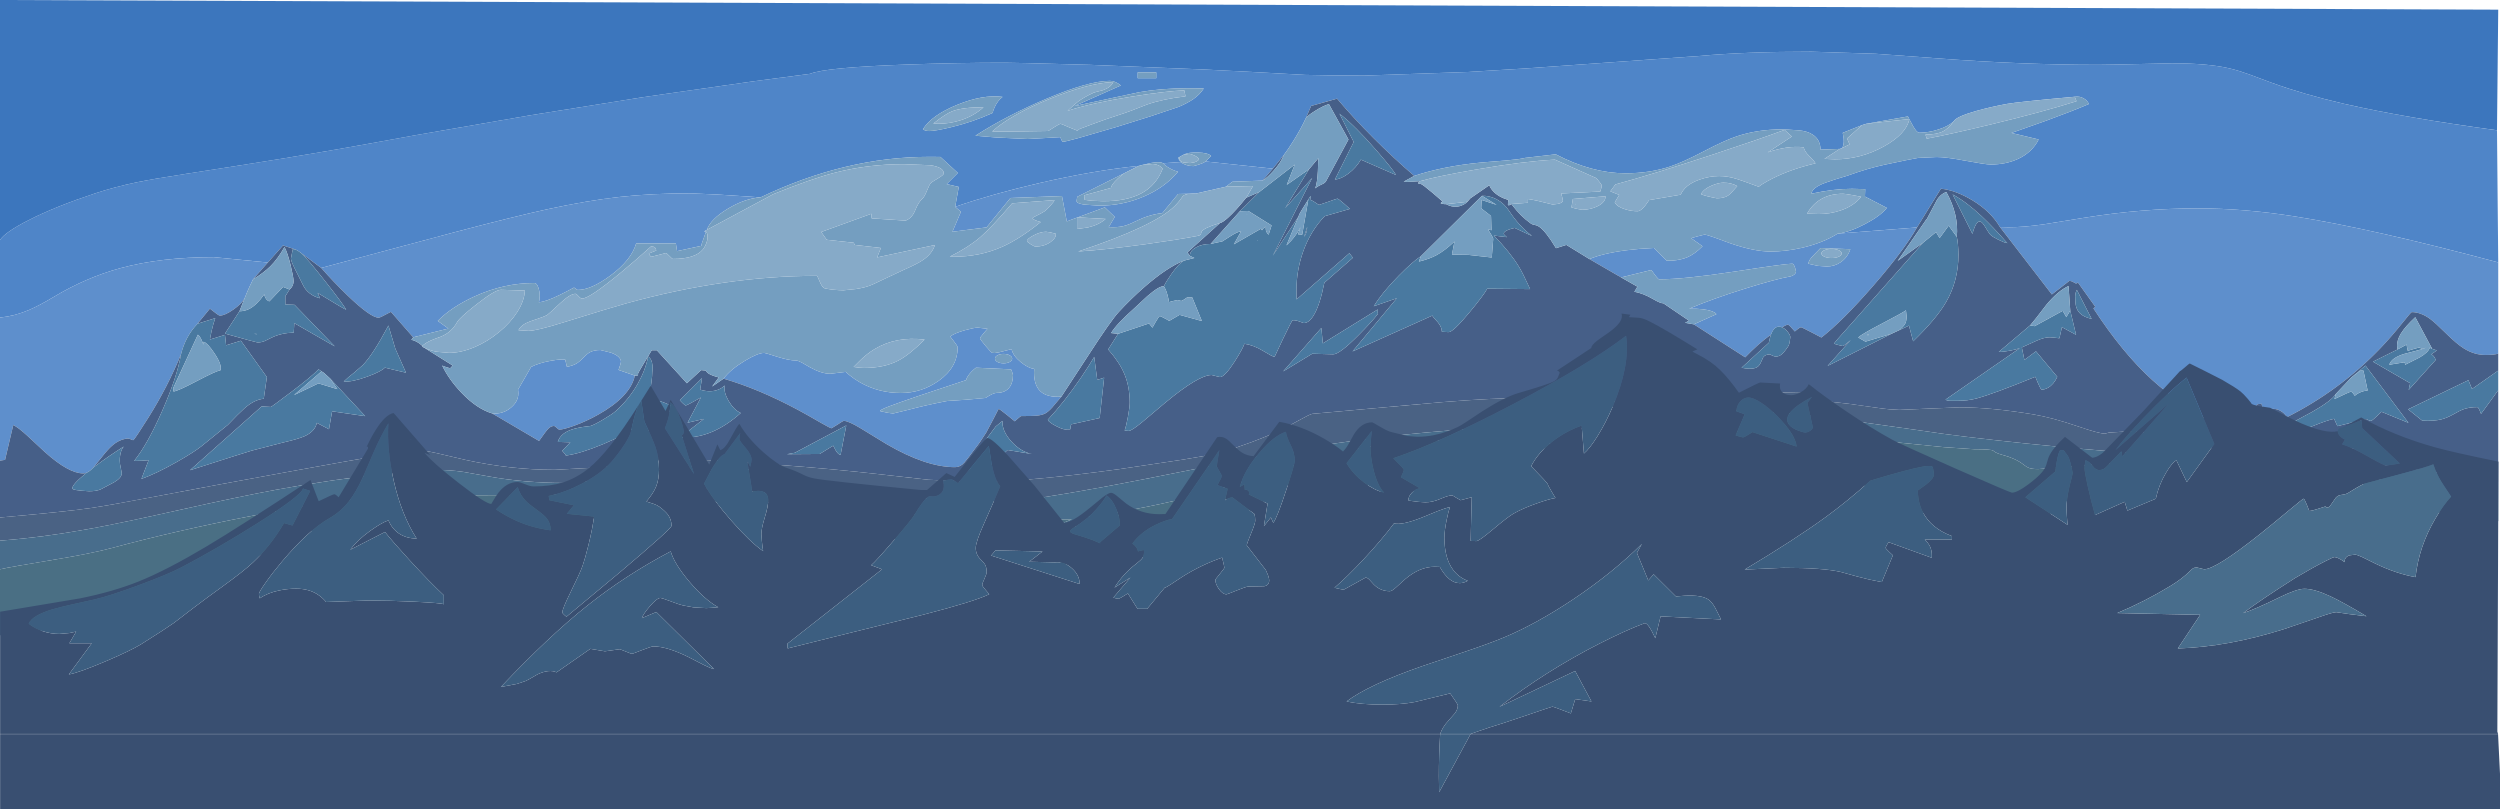 <?xml version="1.0" encoding="UTF-8" standalone="no"?>
<svg xmlns:ffdec="https://www.free-decompiler.com/flash" xmlns:xlink="http://www.w3.org/1999/xlink" ffdec:objectType="frame" height="686.75px" width="2121.3px" xmlns="http://www.w3.org/2000/svg">
  <g transform="matrix(1.0, 0.0, 0.0, 1.0, 0.0, 0.0)">
    <use ffdec:characterId="573" height="539.05" transform="matrix(1.0, 0.0, 0.0, 1.0, 0.0, 0.0)" width="2119.8" xlink:href="#shape0"/>
    <use ffdec:characterId="575" height="420.7" transform="matrix(1.0, 0.0, 0.0, 1.0, 0.1, 266.05)" width="2121.2" xlink:href="#sprite0"/>
  </g>
  <defs>
    <g id="shape0" transform="matrix(1.0, 0.0, 0.0, 1.0, 0.0, 0.0)">
      <path d="M2118.75 110.55 L2119.8 222.65 Q2011.85 193.85 1947.25 183.65 1904.05 176.8 1864.8 176.8 1817.55 176.8 1768.0 184.85 L1734.2 190.35 Q1716.9 192.85 1704.15 192.85 L1697.0 192.65 Q1689.2 179.35 1673.45 169.85 1659.45 161.45 1646.9 160.1 L1626.6 193.0 1559.3 198.25 Q1569.15 197.1 1582.35 190.2 1595.65 183.25 1601.05 176.4 L1582.45 166.8 1582.7 160.5 1571.45 160.2 Q1555.95 160.2 1537.05 164.35 1537.5 159.3 1548.75 155.1 1555.05 152.75 1568.0 148.95 1584.65 142.85 1599.65 139.65 1622.8 134.7 1627.55 134.0 L1643.35 133.25 Q1651.25 133.25 1668.1 136.45 1684.9 139.6 1689.15 139.6 1701.95 139.6 1712.2 134.9 1724.3 129.35 1729.85 118.35 L1706.75 112.8 1735.95 102.5 Q1759.1 94.0 1772.5 88.25 1771.1 85.1 1767.9 83.4 1764.55 81.5 1760.45 82.1 1712.4 86.45 1703.05 88.15 1688.75 90.8 1676.9 94.15 1659.9 99.0 1657.85 102.85 1653.5 107.1 1644.7 109.9 1636.3 112.6 1628.55 112.6 1627.4 112.6 1626.1 111.15 1623.85 108.55 1620.1 101.15 L1620.05 101.05 1618.9 98.8 1583.5 105.05 1580.0 106.15 1563.6 112.7 1564.4 117.75 Q1564.85 123.3 1562.9 125.75 L1561.1 126.35 1544.75 126.95 Q1544.65 118.4 1537.95 114.15 1533.45 111.25 1526.45 110.6 L1517.35 110.0 1511.85 109.8 Q1491.45 109.8 1473.95 115.6 1463.45 119.1 1445.65 128.45 1427.85 137.75 1417.3 141.25 1399.75 147.05 1379.3 147.05 1350.9 147.05 1320.05 130.95 L1293.9 134.0 Q1289.3 135.2 1278.75 136.1 L1256.95 137.9 Q1224.7 141.0 1200.0 149.25 1182.55 134.3 1165.15 116.85 1148.0 99.7 1134.5 83.7 L1112.5 89.9 1108.15 100.0 Q1104.0 109.1 1097.45 119.6 1092.75 127.1 1089.35 131.5 L1080.0 143.1 1022.9 137.0 1027.7 132.4 Q1025.3 129.7 1016.65 129.4 1008.15 129.1 1004.2 131.3 L1000.65 133.3 1000.05 133.45 Q999.9 133.45 999.9 134.0 999.9 135.0 1001.65 137.5 L986.85 138.55 Q984.75 136.95 977.1 138.2 L969.9 139.8 966.35 140.75 Q928.1 144.65 882.35 155.25 841.9 164.6 810.5 175.5 L813.55 158.6 803.3 156.2 812.75 146.75 797.95 133.15 788.05 133.1 Q717.35 133.1 645.4 167.45 L608.6 165.05 585.5 164.05 Q553.2 164.05 525.8 167.1 498.5 170.15 464.9 177.45 436.1 183.75 386.1 196.95 L272.55 227.35 255.45 214.65 Q253.05 212.85 251.0 211.8 L240.15 208.25 227.25 222.75 181.45 218.2 Q136.55 218.2 102.3 227.5 73.15 235.4 45.5 252.0 32.95 259.55 24.05 263.25 11.9 268.3 0.0 269.45 L0.0 203.7 Q4.2 197.0 24.6 186.65 47.45 175.05 81.4 163.85 97.6 158.55 115.95 154.7 130.55 151.7 157.55 147.55 253.65 132.7 305.05 123.35 L353.5 114.55 450.65 97.7 546.3 82.35 640.35 68.85 687.35 62.65 Q699.8 57.25 769.95 54.75 813.0 53.2 852.75 53.2 L871.0 53.55 924.75 55.0 1021.35 58.95 1069.65 61.45 1107.4 63.55 Q1130.6 64.15 1157.4 64.15 L1245.0 61.1 1294.25 58.1 1441.85 47.5 Q1481.25 43.85 1537.05 43.85 L1591.3 45.6 1643.2 49.45 Q1715.35 55.0 1780.6 55.0 L1796.5 54.75 1830.25 54.0 1842.7 53.7 Q1873.65 53.7 1891.85 58.05 1899.25 59.8 1908.55 63.15 L1926.9 70.0 Q1954.5 80.1 1988.85 88.05 2039.8 99.75 2118.75 110.55 M1634.05 186.9 L1634.4 185.95 1634.5 185.75 1634.55 186.65 1634.05 186.9 M981.1 61.35 L965.35 61.35 965.35 66.35 981.1 66.35 981.1 61.35 M1000.2 90.65 Q1008.05 87.25 1012.6 84.05 1018.05 80.25 1021.45 75.05 L1007.5 74.9 Q985.7 74.9 966.85 78.2 L911.75 90.0 951.1 72.5 Q946.25 68.6 941.75 68.6 923.8 68.6 887.45 84.0 854.25 98.1 827.65 115.15 L845.0 116.65 871.95 117.95 885.65 117.2 899.3 116.4 Q899.8 116.4 900.55 118.4 901.25 120.35 901.75 120.35 903.3 120.35 915.25 117.1 L947.65 107.65 976.2 98.7 1000.2 90.65 M844.0 90.9 Q846.55 85.35 850.7 82.2 833.9 80.05 812.2 88.95 790.55 97.75 783.1 109.7 785.1 111.2 788.4 111.2 793.4 111.2 806.55 108.05 825.25 103.6 842.25 95.85 842.7 93.7 844.0 90.9" fill="#4f85c8" fill-rule="evenodd" stroke="none"/>
      <path d="M0.0 203.7 L0.0 0.0 2119.8 8.2 2118.75 110.55 Q2039.8 99.75 1988.85 88.05 1954.5 80.1 1926.9 70.0 L1908.55 63.15 Q1899.25 59.8 1891.85 58.05 1873.65 53.7 1842.7 53.7 L1830.25 54.0 1796.5 54.75 1780.6 55.0 Q1715.35 55.0 1643.2 49.45 L1591.3 45.6 1537.05 43.85 Q1481.25 43.85 1441.85 47.5 L1294.25 58.1 1245.0 61.1 1157.4 64.15 Q1130.6 64.15 1107.4 63.55 L1069.65 61.45 1021.35 58.95 924.75 55.0 871.0 53.55 852.75 53.2 Q813.0 53.2 769.95 54.75 699.8 57.25 687.35 62.65 L640.35 68.85 546.3 82.35 450.65 97.7 353.5 114.55 305.05 123.35 Q253.65 132.7 157.55 147.55 130.55 151.7 115.95 154.7 97.6 158.55 81.4 163.85 47.45 175.05 24.6 186.65 4.2 197.0 0.0 203.7" fill="#3c76bd" fill-rule="evenodd" stroke="none"/>
      <path d="M2119.8 222.65 L2119.8 300.05 Q2116.55 301.2 2109.0 301.2 2099.4 301.2 2090.4 295.5 2084.55 291.8 2075.65 283.05 2066.0 273.5 2061.9 270.55 2054.05 264.85 2046.35 264.85 2045.8 264.85 2038.75 273.7 2029.05 285.85 2019.45 295.85 1984.9 331.7 1940.15 354.15 1939.7 351.9 1936.5 349.55 1932.85 346.9 1928.75 346.9 1922.75 348.75 1920.95 349.85 L1918.9 342.6 1915.65 342.95 1894.65 368.45 Q1851.8 345.6 1826.3 322.5 1800.9 299.5 1776.05 261.3 L1776.65 261.6 1777.85 260.25 1763.15 239.7 1762.45 240.25 1761.5 240.6 1759.45 239.5 Q1757.65 238.4 1755.85 238.35 L1741.05 249.85 1697.0 192.65 1704.15 192.85 Q1716.9 192.85 1734.2 190.35 L1768.0 184.85 Q1817.55 176.8 1864.8 176.8 1904.05 176.8 1947.25 183.65 2011.85 193.85 2119.8 222.65 M0.0 390.85 L0.0 269.45 Q11.9 268.3 24.05 263.25 32.95 259.55 45.5 252.0 73.15 235.4 102.3 227.5 136.55 218.2 181.45 218.2 L227.25 222.75 214.7 237.05 Q211.35 243.85 209.3 248.8 L207.5 253.25 Q205.15 257.7 198.0 262.7 190.75 267.8 186.45 267.8 185.45 267.8 178.1 261.9 L167.6 274.7 Q157.35 285.35 153.55 300.7 142.35 328.15 125.95 354.3 114.3 372.8 113.15 373.45 112.7 373.65 111.15 372.85 109.35 371.85 106.6 372.3 100.75 373.3 95.15 378.15 91.45 381.35 86.2 388.1 L79.2 396.75 78.45 397.5 Q75.95 400.05 73.6 401.05 72.1 401.7 70.65 401.7 58.3 401.7 38.2 383.7 L23.35 369.9 Q15.5 362.7 11.25 360.65 L4.3 390.2 0.0 390.85 M1626.6 193.0 Q1615.4 212.7 1589.3 242.7 1563.35 272.5 1545.5 286.4 L1537.2 282.05 Q1528.75 277.65 1528.1 277.65 1527.5 277.65 1525.15 279.45 L1522.95 281.25 Q1518.1 275.5 1517.1 275.5 1515.85 275.5 1512.05 277.75 L1512.0 277.7 Q1505.9 275.25 1502.7 283.9 1491.9 291.65 1480.85 303.2 L1437.25 275.2 1456.4 266.6 Q1455.8 265.35 1452.6 264.15 1446.25 261.75 1433.4 261.9 1452.95 253.55 1481.0 244.8 1506.65 236.8 1519.15 234.55 1520.9 234.25 1522.4 233.0 1523.95 231.7 1523.95 230.25 1522.5 223.75 1520.75 223.75 1515.05 223.75 1472.05 230.4 1429.1 237.0 1407.75 237.0 1406.75 237.0 1401.2 229.1 L1375.55 235.4 1348.7 219.85 1351.6 218.65 Q1355.6 217.15 1361.05 215.8 1378.4 211.55 1403.45 210.4 L1414.2 221.2 1418.5 221.2 Q1426.5 220.55 1431.8 218.25 1438.1 215.5 1444.65 208.95 L1434.95 202.1 1440.2 200.6 1446.2 199.1 Q1448.1 199.1 1454.3 201.35 L1467.8 206.3 Q1488.4 213.45 1502.45 213.45 1515.2 213.45 1529.1 210.25 1546.55 206.2 1559.3 198.25 L1626.6 193.0 M900.55 336.6 L892.65 345.95 Q889.45 349.45 886.85 350.85 884.0 352.3 879.35 352.75 875.95 353.05 866.65 353.05 866.05 353.05 863.5 355.3 L861.05 357.5 854.6 352.25 Q848.0 346.95 847.35 346.95 L842.9 355.6 836.8 367.1 Q831.2 375.95 827.55 380.4 820.55 389.95 818.2 392.55 814.8 396.4 810.4 396.4 785.7 396.4 752.1 376.75 L730.0 363.25 Q719.75 357.1 715.85 357.1 715.35 357.1 710.7 360.25 L705.55 363.4 Q704.65 363.4 696.7 358.85 684.3 351.65 676.9 347.7 643.7 329.95 613.95 321.3 619.85 313.45 631.85 306.25 643.05 299.45 648.5 299.45 649.4 299.45 659.45 302.7 669.55 305.9 675.35 305.9 677.05 305.9 680.35 307.65 L687.1 311.55 Q697.15 317.15 704.5 317.15 L717.6 315.55 720.85 318.35 Q725.0 321.75 729.85 324.5 745.6 333.45 764.35 333.45 781.8 333.45 796.3 323.25 812.6 311.8 812.6 294.55 812.6 293.55 806.3 285.55 809.6 282.8 818.7 280.2 826.6 278.0 829.7 278.0 L837.9 279.0 834.75 282.65 Q831.55 286.45 831.55 287.05 831.55 287.8 836.3 293.5 841.1 299.2 841.9 299.4 L844.1 299.55 847.9 298.9 858.35 296.25 Q859.45 301.75 866.1 307.2 872.35 312.35 877.55 313.05 L877.4 316.1 Q877.4 327.0 882.9 332.1 888.65 337.35 900.55 336.6 M538.7 318.7 Q534.9 336.5 507.45 351.9 497.6 357.45 487.15 361.25 478.0 364.55 474.45 364.55 473.95 364.55 472.35 363.0 470.7 361.45 470.2 361.45 467.6 361.45 465.4 363.6 463.25 365.75 457.4 374.15 L417.65 350.8 Q426.8 351.65 433.7 345.75 440.75 339.8 439.7 331.65 L439.55 330.65 450.65 311.35 Q457.3 307.95 467.25 306.15 475.8 304.6 479.6 305.15 L481.0 311.2 Q486.35 310.35 490.05 307.9 492.05 306.55 495.35 303.15 498.35 300.05 500.6 298.85 504.15 297.0 509.45 297.0 L518.25 299.2 Q526.9 302.3 526.9 307.05 526.9 308.05 524.85 313.9 L538.7 318.7 M350.6 286.2 L331.7 264.6 Q322.4 269.6 321.4 269.6 314.5 269.6 294.65 250.5 282.95 239.2 272.55 227.35 L386.1 196.95 Q436.1 183.75 464.9 177.45 498.5 170.15 525.8 167.1 553.2 164.05 585.5 164.05 L608.6 165.05 645.4 167.45 Q632.1 168.35 617.45 177.2 602.85 186.05 599.85 195.0 L597.35 196.35 599.1 196.5 595.2 207.45 595.3 208.55 574.5 213.1 573.5 206.6 539.8 206.55 Q535.75 220.65 518.1 233.75 501.6 246.0 490.2 246.0 489.7 246.0 488.6 245.05 487.5 244.05 487.0 244.05 481.4 247.1 475.2 250.15 462.8 256.25 457.05 256.45 457.45 256.45 457.75 254.1 L457.95 251.0 Q457.95 247.35 456.8 244.05 455.5 240.15 453.4 240.15 427.65 240.15 402.85 251.45 383.2 260.4 371.45 272.3 L380.45 278.8 350.6 286.2 M1570.05 211.45 L1544.8 210.45 1538.6 216.85 Q1535.1 220.2 1534.3 223.75 L1542.55 225.6 1550.0 226.15 Q1556.45 226.15 1561.75 222.55 1567.65 218.55 1570.05 211.45 M1001.65 137.5 Q1006.4 140.95 1012.7 140.95 L1016.75 139.8 Q1021.2 138.4 1022.9 137.0 L1080.0 143.1 1071.3 153.25 1045.7 154.2 1040.3 158.4 1014.65 164.25 Q1011.95 164.15 1009.85 164.35 L999.65 164.6 986.3 180.8 Q975.0 182.1 963.55 187.8 958.35 190.35 955.3 191.3 950.4 192.8 944.4 192.8 L940.75 192.7 945.9 184.05 937.45 175.95 914.5 184.45 913.9 184.4 913.9 184.65 905.2 187.85 901.1 166.35 857.4 168.0 837.1 192.95 808.15 196.65 815.35 179.7 810.5 175.5 Q841.9 164.6 882.35 155.25 928.1 144.65 966.35 140.75 L953.55 147.2 Q933.8 157.05 914.1 166.95 L913.8 168.45 913.5 170.7 Q913.5 172.55 919.9 173.6 L932.45 174.5 Q952.55 174.5 970.55 166.75 988.3 159.1 999.6 145.75 997.65 145.25 995.05 144.1 989.9 141.75 986.85 138.55 L1001.65 137.5 M757.85 350.85 L770.8 347.7 Q786.4 343.55 803.65 340.25 L820.1 339.15 836.3 337.65 Q842.75 333.35 845.8 333.35 852.75 333.35 856.3 328.95 859.55 325.0 859.55 318.2 858.65 314.7 857.9 313.4 L828.15 312.0 Q826.45 313.25 824.5 315.2 820.65 319.1 819.7 322.55 769.15 339.15 754.2 344.9 745.3 348.35 747.15 348.95 L753.5 350.3 757.85 350.85 M856.7 301.5 Q854.55 300.3 851.55 300.3 848.55 300.3 846.4 301.5 844.25 302.65 844.25 304.3 844.25 305.95 846.4 307.15 848.55 308.3 851.55 308.3 854.55 308.3 856.7 307.15 858.85 305.95 858.85 304.3 858.85 302.65 856.7 301.5" fill="#5e8fcc" fill-rule="evenodd" stroke="none"/>
      <path d="M2119.8 300.05 L2119.8 314.45 2097.55 330.05 2094.5 322.6 2043.35 347.3 2055.3 356.9 Q2064.85 357.5 2071.5 355.85 2076.05 354.7 2081.2 351.85 2087.35 348.35 2089.6 347.5 2094.95 345.45 2102.1 345.45 2103.1 345.45 2105.2 351.15 L2119.8 331.15 2119.8 398.65 Q2084.15 388.5 2032.65 383.35 1992.65 379.35 1957.0 379.35 1909.6 379.35 1900.55 374.8 1897.7 372.5 1896.05 371.65 1893.2 370.2 1884.8 370.2 1869.5 372.7 1865.4 374.15 1860.1 372.8 1855.7 373.95 L1852.35 375.35 Q1826.45 366.1 1804.75 366.1 L1789.5 367.05 1786.05 367.95 Q1781.1 367.95 1762.75 361.65 1741.2 354.3 1725.2 351.6 1689.4 345.65 1662.5 345.65 L1635.7 346.75 1611.7 347.8 1603.3 347.3 1597.65 346.7 1568.05 342.55 Q1552.4 340.95 1546.6 339.75 1535.5 337.45 1529.9 332.65 L1383.25 336.3 Q1378.6 336.15 1375.45 338.85 L1373.25 341.55 Q1367.15 339.45 1333.8 338.4 1312.2 337.7 1294.8 337.7 1266.8 337.7 1224.0 341.2 L1113.5 351.15 Q1111.8 351.3 1100.9 357.35 1088.0 364.5 1083.65 366.4 1069.55 372.4 1061.6 375.3 L1048.4 379.95 1029.75 385.25 Q1025.1 386.5 1003.05 390.1 L949.65 398.1 Q870.65 408.9 830.05 408.9 L787.95 407.1 745.4 402.3 Q670.8 393.75 557.35 388.15 L551.5 382.85 545.6 389.55 Q529.0 394.3 505.35 396.75 L470.7 398.65 Q433.6 398.65 395.3 390.3 L370.55 384.5 Q358.95 381.9 353.15 381.9 345.65 381.9 247.55 399.8 178.25 412.45 140.9 419.6 92.4 428.9 76.15 431.2 54.1 434.35 0.0 439.1 L0.0 390.85 4.3 390.2 11.25 360.65 Q15.5 362.7 23.35 369.9 L38.2 383.7 Q58.3 401.7 70.65 401.7 72.1 401.7 73.6 401.05 61.3 410.9 61.3 414.45 61.3 416.05 75.6 416.85 81.65 416.85 85.5 415.2 L95.25 410.05 Q103.4 405.85 103.3 401.45 L102.45 396.85 Q101.6 393.45 101.6 390.85 101.6 388.4 102.0 386.1 102.8 381.4 105.0 378.9 92.55 386.75 79.95 396.15 L79.2 396.75 86.2 388.1 Q91.45 381.35 95.15 378.15 100.75 373.3 106.6 372.3 109.35 371.85 111.15 372.85 112.7 373.65 113.15 373.45 114.3 372.8 125.95 354.3 142.35 328.15 153.55 300.7 150.45 319.35 137.85 348.15 125.1 377.2 113.8 391.1 L119.95 390.95 126.1 390.5 120.0 406.35 Q132.5 401.9 149.9 392.05 164.4 383.8 170.8 378.75 171.7 378.05 193.35 360.5 202.35 351.0 207.25 346.65 215.8 339.0 223.8 338.35 L226.45 319.95 204.4 289.1 191.85 293.0 190.9 284.15 178.1 288.1 Q179.35 280.7 181.15 274.6 L182.65 269.95 167.6 274.7 178.1 261.9 Q185.45 267.8 186.45 267.8 190.75 267.8 198.0 262.7 205.15 257.7 207.5 253.25 L203.2 264.1 190.9 283.05 Q217.55 290.6 218.55 290.6 221.65 290.6 224.65 289.35 L230.25 286.6 Q238.5 282.5 249.25 282.2 L249.75 274.2 284.05 293.9 249.9 258.65 242.1 258.35 242.1 251.35 245.7 245.65 Q247.65 244.05 248.55 241.65 249.1 240.1 249.1 238.75 249.1 235.3 246.65 225.3 243.95 214.25 241.4 209.6 235.7 219.7 229.4 225.95 223.95 231.35 214.7 237.05 L227.25 222.75 240.15 208.25 251.0 211.8 248.5 211.35 247.7 215.0 246.85 219.35 Q246.85 221.4 250.25 228.2 L257.1 241.85 Q259.05 246.0 262.8 248.9 266.5 251.8 271.55 253.1 L269.5 248.5 Q293.7 263.25 293.75 262.8 291.4 258.3 275.95 238.65 260.05 218.5 255.45 214.65 L272.55 227.35 Q282.95 239.2 294.65 250.5 314.5 269.6 321.4 269.6 322.4 269.6 331.7 264.6 L350.6 286.2 349.05 288.35 Q352.1 288.9 355.5 291.2 357.2 292.4 358.3 293.45 358.3 294.0 358.7 294.4 359.05 294.75 359.55 294.75 L383.95 310.05 383.0 311.55 Q382.2 312.4 381.6 312.4 L378.05 311.3 375.2 310.2 Q380.85 322.05 391.75 333.45 404.8 347.0 417.65 350.8 L457.4 374.15 Q463.25 365.75 465.4 363.6 467.6 361.45 470.2 361.45 470.7 361.45 472.35 363.0 473.95 364.55 474.45 364.55 478.0 364.55 487.15 361.25 497.6 357.45 507.45 351.9 534.9 336.5 538.7 318.7 541.0 318.8 541.4 318.3 L541.35 317.15 Q541.35 316.55 547.2 306.8 L553.0 297.2 557.35 297.2 582.85 325.2 594.95 314.05 598.7 314.4 600.25 316.3 Q603.15 318.55 609.85 320.25 L604.25 328.0 613.95 321.3 Q643.7 329.95 676.9 347.7 684.3 351.65 696.7 358.85 704.65 363.4 705.55 363.4 L710.7 360.25 Q715.35 357.1 715.85 357.1 719.75 357.1 730.0 363.25 L752.1 376.75 Q785.7 396.4 810.4 396.4 814.8 396.4 818.2 392.55 820.55 389.95 827.55 380.4 831.2 375.95 836.8 367.1 L842.9 355.6 847.35 346.95 Q848.0 346.95 854.6 352.25 L861.05 357.5 863.5 355.3 Q866.05 353.05 866.65 353.05 875.95 353.05 879.35 352.75 884.0 352.3 886.85 350.85 889.45 349.45 892.65 345.95 L900.55 336.6 923.75 301.1 Q942.7 271.8 949.45 264.55 960.05 253.1 971.05 243.55 990.25 226.8 1004.75 221.1 1000.4 223.35 993.95 232.5 988.75 239.95 987.6 243.0 984.2 242.15 973.5 251.3 L963.15 260.95 Q947.0 275.25 942.8 282.6 L948.7 283.25 940.3 296.5 Q949.85 307.3 954.0 317.2 958.6 328.05 958.6 341.7 958.6 345.55 957.0 354.0 955.5 361.95 954.3 365.3 L957.7 365.65 Q960.05 365.65 969.1 358.25 L988.45 341.95 Q1017.0 318.2 1028.15 318.2 L1031.65 319.1 1035.15 319.95 Q1039.15 319.95 1047.55 306.9 1054.55 295.9 1055.9 291.7 1063.75 292.8 1071.95 297.85 1079.8 302.65 1081.5 302.8 L1088.8 287.25 Q1096.25 271.7 1096.85 271.7 1099.85 271.7 1102.8 272.9 L1106.2 274.1 Q1110.6 274.1 1114.45 267.95 1119.85 259.45 1123.75 239.9 L1147.95 218.7 1145.0 214.85 1100.15 254.05 1100.05 246.5 Q1100.05 229.7 1105.6 213.9 1111.9 196.05 1124.0 183.45 L1145.45 177.25 1140.55 172.9 Q1135.5 168.55 1134.85 168.55 1134.35 168.55 1127.05 171.2 L1119.25 173.85 Q1118.9 173.85 1116.45 172.1 1113.75 170.15 1111.7 169.6 L1112.15 166.7 1111.95 166.3 1110.15 169.25 1104.9 177.65 Q1102.7 180.9 1101.75 183.8 L1080.0 216.95 1113.45 150.9 1090.5 176.6 1110.7 143.65 1118.6 134.25 Q1118.45 146.5 1117.5 153.45 1116.75 158.55 1115.75 159.85 1119.0 157.5 1122.1 156.2 1124.0 155.4 1125.1 153.85 L1144.2 118.4 1127.6 88.3 Q1122.35 90.0 1115.85 94.1 1110.0 97.75 1108.15 100.0 L1112.5 89.9 1134.5 83.7 Q1148.0 99.7 1165.15 116.85 1182.55 134.3 1200.0 149.25 L1191.05 154.15 1194.1 154.35 1204.9 153.75 Q1203.95 154.35 1203.15 155.45 L1204.1 155.9 1205.65 156.15 Q1206.6 156.1 1215.4 163.5 L1224.0 170.9 Q1222.65 171.85 1222.45 172.4 1223.6 173.25 1227.15 173.25 1233.7 176.9 1240.0 174.45 1243.2 173.2 1245.05 171.25 L1247.6 168.3 1263.75 157.15 1264.3 158.5 Q1265.1 160.2 1266.55 161.8 1271.05 167.0 1279.85 169.7 1279.5 171.8 1279.5 173.7 L1279.6 173.95 Q1279.75 174.2 1280.35 174.2 1281.05 174.2 1282.4 173.1 1286.9 178.95 1290.7 182.75 1294.3 186.3 1299.15 189.8 1300.05 190.45 1302.05 190.8 1304.15 191.2 1305.7 192.2 1311.25 195.6 1320.3 210.6 L1329.1 207.8 1348.7 219.85 1375.55 235.4 1389.4 243.25 1386.8 247.55 Q1394.35 248.95 1402.35 253.6 1409.15 257.6 1411.4 257.35 L1433.2 272.15 1429.8 273.9 1437.25 275.2 1480.85 303.2 Q1491.9 291.65 1502.7 283.9 1501.65 286.75 1500.9 290.8 L1477.75 312.05 Q1485.6 313.6 1489.55 312.2 1492.4 311.15 1493.85 308.1 L1496.15 303.1 Q1497.9 300.7 1501.9 300.7 L1503.7 301.65 Q1505.7 302.55 1506.65 302.55 1509.45 302.55 1511.6 300.8 1513.85 299.05 1517.25 293.95 1518.15 292.6 1518.55 290.35 L1519.1 286.3 Q1519.35 284.85 1517.2 281.95 1514.85 278.85 1512.05 277.75 1515.85 275.5 1517.1 275.5 1518.1 275.5 1522.95 281.25 L1525.15 279.45 Q1527.5 277.65 1528.1 277.65 1528.75 277.65 1537.2 282.05 L1545.5 286.4 Q1563.35 272.5 1589.3 242.7 1615.4 212.7 1626.6 193.0 L1646.9 160.1 Q1659.45 161.45 1673.45 169.85 1689.2 179.35 1697.0 192.65 L1741.05 249.85 1755.85 238.35 Q1757.65 238.4 1759.45 239.5 L1761.5 240.6 1762.45 240.25 1763.15 239.7 1777.85 260.25 1776.65 261.6 1776.05 261.3 Q1800.9 299.5 1826.3 322.5 1851.8 345.6 1894.65 368.45 L1915.65 342.95 1918.9 342.6 1920.95 349.85 Q1922.75 348.75 1928.75 346.9 1932.85 346.9 1936.5 349.55 1939.7 351.9 1940.15 354.15 1984.9 331.7 2019.45 295.85 2029.05 285.85 2038.75 273.7 2045.8 264.85 2046.35 264.85 2054.05 264.85 2061.9 270.55 2066.0 273.5 2075.65 283.05 2084.55 291.8 2090.4 295.5 2099.4 301.2 2109.0 301.2 2116.55 301.2 2119.8 300.05 M2063.75 296.0 L2049.4 269.15 Q2040.9 277.0 2037.2 283.05 2033.95 288.35 2033.95 293.2 2033.95 294.3 2034.3 296.55 L2013.5 306.9 2045.05 325.15 2043.8 330.85 2066.8 305.35 2065.9 303.5 Q2064.65 301.45 2062.95 300.65 L2067.7 297.35 2063.75 296.0 M1981.85 334.4 Q1978.35 340.2 1961.35 349.8 1942.05 360.0 1935.8 363.85 L1940.75 364.55 1944.55 364.85 Q1954.35 364.85 1962.7 361.45 1974.6 356.6 1980.55 355.35 L1983.35 361.6 2007.65 355.5 2009.35 356.35 Q2011.2 357.15 2011.8 357.15 2012.8 357.15 2020.75 349.4 L2043.65 358.8 2007.15 310.2 1995.15 320.3 1981.85 334.4 M1660.4 201.0 Q1662.2 182.1 1651.45 162.85 1646.65 164.75 1643.7 169.35 L1634.55 186.65 1634.5 185.75 1634.4 185.95 1634.05 186.9 1610.25 221.35 1631.75 205.95 1575.3 269.7 1558.9 288.15 Q1556.35 291.1 1556.2 291.65 L1559.5 292.65 1563.55 293.6 Q1564.55 293.6 1570.4 288.55 L1550.75 310.5 Q1577.85 296.9 1604.9 283.25 L1611.75 280.05 1619.8 276.3 1623.35 289.6 Q1643.2 270.4 1651.4 256.15 1661.8 238.05 1661.8 216.0 1661.6 206.2 1660.4 201.0 M1685.8 194.7 Q1688.1 198.6 1689.2 199.45 1690.7 200.9 1695.55 203.35 1700.7 205.95 1703.25 206.3 1690.7 192.1 1681.4 183.4 1668.2 171.05 1656.85 165.0 L1673.65 198.45 Q1677.4 184.35 1682.1 189.2 1683.35 190.5 1685.8 194.7 M1722.6 276.1 L1696.0 298.6 Q1700.15 298.65 1706.35 297.4 1711.3 296.35 1713.85 295.4 L1650.85 339.05 Q1651.6 339.95 1655.0 340.1 L1660.6 340.1 Q1669.75 340.1 1676.95 338.15 1691.15 334.35 1727.05 319.7 1731.4 330.6 1732.4 330.6 1735.0 330.6 1737.8 329.0 1742.6 326.3 1745.65 319.75 L1727.55 298.1 1717.75 305.4 1715.55 294.8 1727.75 289.25 Q1734.45 286.2 1739.3 286.2 L1742.7 286.45 1747.45 287.05 1749.6 277.6 1761.6 284.1 1756.65 263.5 1755.2 242.7 Q1746.3 246.75 1736.4 258.6 1726.45 271.75 1722.6 276.1 M1774.8 270.6 L1762.25 245.95 Q1761.0 248.05 1760.85 251.45 L1760.95 254.7 Q1760.95 261.8 1764.75 265.7 1768.05 269.05 1774.8 270.6 M1914.6 352.35 L1905.0 366.65 1908.75 366.35 Q1913.9 365.05 1920.95 360.25 L1914.6 352.35 M1154.7 135.45 L1184.45 148.45 Q1182.8 144.7 1167.75 127.4 1149.85 106.75 1136.55 96.4 L1148.65 120.45 1132.65 152.4 Q1138.0 151.9 1144.2 147.25 1150.65 142.4 1154.7 135.45 M1205.65 217.4 Q1198.9 221.75 1186.75 234.05 1172.6 248.45 1165.7 259.85 L1185.25 253.05 1147.65 298.2 1215.35 267.8 Q1216.25 269.5 1220.05 273.45 1223.4 277.5 1223.45 281.45 L1225.95 281.65 1229.2 281.8 Q1233.0 281.8 1246.65 265.35 1258.8 250.75 1261.95 244.95 L1298.35 245.3 Q1292.2 231.8 1288.75 226.15 1281.2 213.85 1267.55 199.85 L1278.6 201.25 Q1276.0 199.2 1276.0 198.2 1276.0 197.15 1277.7 196.05 1280.1 194.55 1285.25 193.4 L1300.0 200.3 Q1288.4 191.2 1280.7 179.2 1276.45 172.6 1269.9 169.1 1263.8 165.9 1257.5 166.15 L1205.65 217.4 M1071.3 153.25 L1080.0 143.1 1089.35 131.5 Q1087.15 137.6 1080.55 144.95 1075.05 151.1 1071.3 153.25 M1035.2 189.25 Q1037.25 188.95 1042.05 184.7 1048.45 178.95 1057.45 167.75 L1068.45 162.95 1052.1 179.2 1027.25 207.0 Q1019.95 207.0 1014.8 209.95 1009.6 212.9 1009.6 217.1 L1007.55 214.15 1035.2 189.25 M1130.15 172.65 L1130.0 172.7 1131.65 171.75 1130.15 172.65 M1108.95 195.25 Q1108.35 198.5 1106.6 200.95 L1109.15 192.5 1108.95 195.25 M1121.2 278.25 L1088.8 315.15 1113.5 300.15 1131.2 300.65 Q1136.6 300.65 1152.4 284.75 1163.8 273.3 1169.2 266.35 1169.05 266.25 1169.05 262.55 L1122.45 291.35 1121.2 278.25 M667.7 385.4 L695.5 385.2 707.0 378.15 709.0 382.0 Q711.4 385.9 713.25 386.0 L718.1 361.0 674.35 384.2 667.7 385.4 M822.75 390.45 Q818.0 396.3 813.75 405.95 L821.9 398.6 Q825.0 396.2 828.65 396.2 830.2 396.2 831.85 396.75 834.15 397.45 835.55 398.95 L855.05 381.85 875.65 385.25 Q866.3 383.4 858.3 374.75 850.0 365.6 850.65 357.1 L844.8 361.95 Q836.1 373.95 822.75 390.45 M917.2 320.5 Q903.1 341.1 889.1 356.15 889.9 358.4 896.55 361.75 903.2 365.1 905.35 364.3 L908.1 364.3 908.8 360.1 933.1 354.7 936.9 320.45 931.05 322.35 928.45 302.85 Q924.2 310.15 917.2 320.5 M329.6 276.2 Q316.5 300.9 307.8 309.85 L300.25 316.4 Q294.95 320.5 291.65 323.75 298.5 324.35 311.6 319.6 323.85 315.1 326.55 311.95 L344.5 316.25 335.45 295.85 329.6 276.2 M477.05 382.55 Q480.35 386.0 480.1 386.55 492.4 384.95 511.8 376.85 531.4 368.65 540.75 361.0 L540.25 366.95 556.9 363.8 570.8 345.2 Q568.75 343.8 565.15 342.25 558.0 339.2 550.45 338.65 553.5 321.95 553.5 315.7 553.9 313.15 553.65 310.25 553.15 304.55 549.95 302.5 547.7 314.15 540.95 325.95 533.5 339.0 522.3 348.95 519.6 351.35 512.05 355.85 504.25 360.5 500.85 361.5 493.05 362.25 487.15 363.85 475.75 367.0 473.3 374.95 L483.95 375.3 477.05 382.55 M609.7 330.5 Q602.8 333.4 594.1 330.6 L595.7 320.85 576.85 339.6 579.0 341.85 Q581.25 344.05 581.85 344.05 582.85 344.05 594.75 337.25 L583.4 358.7 597.3 355.45 576.85 371.3 580.6 371.35 Q605.25 371.35 628.55 350.45 622.65 347.75 618.25 340.2 613.9 332.7 614.85 327.05 613.15 329.05 609.7 330.5 M215.9 283.3 L215.85 283.2 218.25 283.4 217.5 283.6 215.9 283.3 M274.85 316.4 L270.25 313.4 Q264.75 319.3 246.8 332.85 230.35 345.3 229.8 345.3 L222.05 344.85 161.2 399.0 Q211.4 382.9 213.8 382.3 L240.15 375.5 Q253.55 372.4 258.6 370.05 267.3 366.0 268.85 358.8 L279.15 364.2 281.8 349.0 309.9 353.1 280.25 321.3 274.85 316.4" fill="#465f88" fill-rule="evenodd" stroke="none"/>
      <path d="M2119.8 314.45 L2119.8 331.15 2105.2 351.15 Q2103.1 345.45 2102.1 345.45 2094.95 345.45 2089.6 347.5 2087.35 348.35 2081.2 351.85 2076.05 354.7 2071.5 355.85 2064.85 357.5 2055.3 356.9 L2043.35 347.3 2094.5 322.6 2097.55 330.05 2119.8 314.45 M1512.05 277.75 Q1514.85 278.85 1517.2 281.95 1519.35 284.85 1519.1 286.3 L1518.55 290.35 Q1518.15 292.6 1517.25 293.95 1513.85 299.05 1511.6 300.8 1509.45 302.55 1506.65 302.55 1505.7 302.55 1503.7 301.65 L1501.9 300.7 Q1497.9 300.7 1496.15 303.1 L1493.85 308.1 Q1492.4 311.15 1489.55 312.2 1485.6 313.6 1477.75 312.05 L1500.9 290.8 Q1501.65 286.75 1502.7 283.9 1505.9 275.25 1512.0 277.7 L1512.05 277.75 M1110.7 143.65 L1090.5 176.6 1113.45 150.9 1080.0 216.95 1101.75 183.8 1091.55 208.25 1095.45 204.4 Q1100.0 199.3 1103.5 192.9 L1101.45 198.85 1104.95 199.1 1110.15 169.25 1111.95 166.3 1112.15 166.7 1111.7 169.6 Q1113.75 170.15 1116.45 172.1 1118.9 173.85 1119.25 173.85 L1127.05 171.2 Q1134.35 168.55 1134.85 168.55 1135.5 168.55 1140.55 172.9 L1145.45 177.25 1124.0 183.45 Q1111.9 196.05 1105.6 213.9 1100.05 229.7 1100.05 246.5 L1100.15 254.05 1145.0 214.85 1147.95 218.7 1123.75 239.9 Q1119.85 259.45 1114.45 267.95 1110.6 274.1 1106.2 274.1 L1102.8 272.9 Q1099.85 271.7 1096.85 271.7 1096.25 271.7 1088.8 287.25 L1081.5 302.8 Q1079.8 302.65 1071.95 297.85 1063.75 292.8 1055.9 291.7 1054.55 295.9 1047.55 306.9 1039.15 319.95 1035.15 319.95 L1031.65 319.1 1028.15 318.2 Q1017.0 318.2 988.45 341.95 L969.1 358.25 Q960.05 365.65 957.7 365.65 L954.3 365.3 Q955.5 361.95 957.0 354.0 958.6 345.55 958.6 341.7 958.6 328.05 954.0 317.2 949.85 307.3 940.3 296.5 L948.7 283.25 975.0 274.45 977.85 278.05 980.6 273.15 Q983.5 268.2 984.1 268.2 984.75 268.2 988.5 270.25 L992.15 272.25 1000.9 267.15 1019.8 272.4 1011.65 252.4 1007.3 252.4 Q1003.2 255.35 1002.2 255.35 L1000.7 254.95 999.2 254.55 995.2 255.45 991.95 256.35 Q990.8 249.75 989.1 245.7 L987.6 243.0 Q988.75 239.95 993.95 232.5 1000.4 223.35 1004.75 221.1 L1013.45 218.9 1009.6 217.1 Q1009.6 212.9 1014.8 209.95 1019.95 207.0 1027.25 207.0 L1031.8 205.95 1037.1 204.85 1043.6 200.7 Q1050.1 196.5 1053.1 196.3 L1046.95 207.3 1070.0 194.05 Q1070.4 195.1 1070.85 195.35 L1071.9 193.95 Q1072.8 192.9 1073.65 192.7 1074.1 192.15 1074.1 192.45 L1074.0 193.9 Q1074.0 197.05 1076.45 199.15 L1078.95 191.3 1059.25 179.0 1052.1 179.2 1068.45 162.95 1098.65 139.6 1091.85 156.85 1110.7 143.65 M255.45 214.65 Q260.05 218.5 275.95 238.65 291.4 258.3 293.75 262.8 293.7 263.25 269.5 248.5 L271.55 253.1 Q266.5 251.8 262.8 248.9 259.05 246.0 257.1 241.85 L250.25 228.2 Q246.85 221.4 246.85 219.35 L247.7 215.0 248.5 211.35 251.0 211.8 Q253.05 212.85 255.45 214.65 M245.7 245.65 L242.1 251.35 242.1 258.35 249.9 258.65 284.05 293.9 249.75 274.2 249.25 282.2 Q238.5 282.5 230.25 286.6 L224.65 289.35 Q221.65 290.6 218.55 290.6 217.55 290.6 190.9 283.05 L203.2 264.1 Q207.65 264.1 211.55 262.1 218.05 258.7 224.2 249.75 224.85 253.0 226.75 254.7 227.75 255.5 228.55 255.7 L240.2 243.45 245.7 245.65 M167.6 274.7 L182.65 269.95 181.15 274.6 Q179.35 280.7 178.1 288.1 L190.9 284.15 191.85 293.0 204.4 289.1 226.45 319.95 223.8 338.35 Q215.8 339.0 207.25 346.65 202.35 351.0 193.35 360.5 171.7 378.05 170.8 378.75 164.4 383.8 149.9 392.05 132.5 401.9 120.0 406.35 L126.1 390.5 119.95 390.95 113.8 391.1 Q125.1 377.2 137.85 348.15 150.45 319.35 153.55 300.7 157.35 285.35 167.6 274.7 M79.2 396.75 L79.95 396.15 Q92.55 386.75 105.0 378.9 102.8 381.4 102.0 386.1 101.6 388.4 101.6 390.85 101.6 393.45 102.45 396.85 L103.3 401.45 Q103.4 405.85 95.25 410.05 L85.5 415.2 Q81.65 416.85 75.6 416.85 61.3 416.05 61.3 414.45 61.3 410.9 73.6 401.05 75.95 400.05 78.45 397.5 L79.2 396.75 M2034.3 296.55 L2042.0 292.4 2043.0 297.65 2047.5 296.3 Q2052.15 294.95 2052.75 294.95 L2053.8 295.35 Q2054.3 295.75 2054.8 295.75 L2058.15 295.15 Q2055.15 296.4 2049.45 297.85 L2040.05 300.3 Q2029.25 303.6 2027.3 309.5 L2039.9 307.45 Q2040.55 307.45 2040.65 308.3 L2040.7 309.55 Q2044.05 307.8 2053.0 303.35 2060.5 299.05 2061.7 295.0 L2063.75 296.0 2067.7 297.35 2062.95 300.65 Q2064.65 301.45 2065.9 303.5 L2066.8 305.35 2043.8 330.85 2045.05 325.15 2013.5 306.9 2034.3 296.55 M1981.85 334.4 L1980.85 338.6 Q1993.85 332.35 1994.85 332.35 1995.85 332.35 1998.05 335.8 2001.25 333.1 2005.45 331.95 2007.55 331.4 2009.0 331.4 L2005.4 314.45 2002.8 314.45 1995.15 320.3 2007.15 310.2 2043.65 358.8 2020.75 349.4 Q2012.8 357.15 2011.8 357.15 2011.2 357.15 2009.35 356.35 L2007.65 355.5 1983.35 361.6 1980.55 355.35 Q1974.6 356.6 1962.7 361.45 1954.35 364.85 1944.55 364.85 L1940.75 364.55 1935.8 363.85 Q1942.05 360.0 1961.35 349.8 1978.35 340.2 1981.85 334.4 M1660.4 201.0 Q1661.6 206.2 1661.8 216.0 1661.8 238.05 1651.4 256.15 1643.2 270.4 1623.35 289.6 L1619.8 276.3 1611.75 280.05 Q1615.4 276.7 1616.25 275.3 1617.8 272.8 1617.8 268.55 L1617.25 263.3 Q1614.35 265.5 1596.45 274.8 1579.6 283.55 1576.75 286.35 L1582.9 289.9 1604.9 283.25 Q1577.85 296.9 1550.75 310.5 L1570.4 288.55 Q1564.55 293.6 1563.55 293.6 L1559.5 292.65 1556.2 291.65 Q1556.35 291.1 1558.9 288.15 L1575.3 269.7 1631.75 205.95 1642.75 196.95 1645.8 202.0 1653.5 191.45 1660.4 201.0 M1685.8 194.7 Q1683.35 190.5 1682.1 189.2 1677.4 184.35 1673.65 198.45 L1656.85 165.0 Q1668.2 171.05 1681.4 183.4 1690.7 192.1 1703.25 206.3 1700.7 205.95 1695.55 203.35 1690.7 200.9 1689.2 199.45 1688.1 198.6 1685.8 194.7 M1722.6 276.1 L1726.45 276.75 1750.25 263.75 1753.3 269.05 1756.65 263.5 1761.6 284.1 1749.6 277.6 1747.45 287.05 1742.7 286.45 1739.3 286.2 Q1734.45 286.2 1727.75 289.25 L1715.55 294.8 1717.75 305.4 1727.55 298.1 1745.65 319.75 Q1742.6 326.3 1737.8 329.0 1735.0 330.6 1732.4 330.6 1731.4 330.6 1727.05 319.7 1691.15 334.35 1676.95 338.15 1669.75 340.1 1660.6 340.1 L1655.0 340.1 Q1651.6 339.95 1650.85 339.05 L1713.85 295.4 Q1711.3 296.35 1706.35 297.4 1700.15 298.65 1696.0 298.6 L1722.6 276.1 M1774.8 270.6 Q1768.05 269.05 1764.75 265.7 1760.95 261.8 1760.95 254.7 L1760.85 251.45 Q1761.0 248.05 1762.25 245.95 L1774.8 270.6 M1914.6 352.35 L1920.95 360.25 Q1913.9 365.05 1908.75 366.35 L1905.0 366.65 1914.6 352.35 M1585.45 284.35 L1585.0 284.45 1584.6 284.35 1584.4 284.0 1584.6 283.7 1585.0 283.55 1585.45 283.7 1585.6 284.0 1585.45 284.35 M1154.7 135.45 Q1150.65 142.4 1144.2 147.25 1138.0 151.9 1132.65 152.4 L1148.65 120.45 1136.55 96.4 Q1149.85 106.75 1167.75 127.4 1182.8 144.7 1184.45 148.45 L1154.7 135.45 M1257.5 166.15 Q1263.8 165.9 1269.9 169.1 1276.45 172.6 1280.7 179.2 1288.4 191.2 1300.0 200.3 L1285.25 193.4 Q1280.1 194.55 1277.7 196.05 1276.0 197.15 1276.0 198.2 1276.0 199.2 1278.6 201.25 L1267.55 199.85 Q1281.2 213.85 1288.75 226.15 1292.2 231.8 1298.35 245.3 L1261.95 244.95 Q1258.8 250.75 1246.65 265.35 1233.0 281.8 1229.2 281.8 L1225.95 281.65 1223.45 281.45 Q1223.4 277.5 1220.05 273.45 1216.25 269.5 1215.35 267.8 L1147.65 298.2 1185.25 253.05 1165.7 259.85 Q1172.6 248.45 1186.75 234.05 1198.9 221.75 1205.65 217.4 L1203.95 221.95 Q1212.85 219.8 1219.0 216.45 1225.9 212.7 1234.15 204.95 L1232.0 216.05 1245.8 216.25 1265.8 218.5 1267.05 202.65 Q1267.05 201.65 1262.5 194.45 L1265.55 195.4 1265.2 183.6 Q1265.2 183.1 1261.05 180.05 1256.85 177.0 1256.85 176.5 L1257.2 169.65 1269.9 173.85 1257.5 166.15 M1058.6 182.05 L1057.55 181.5 1057.9 181.6 1058.6 182.05 M1108.95 195.25 L1109.15 192.5 1106.6 200.95 Q1108.35 198.5 1108.95 195.25 M1130.15 172.65 L1131.65 171.75 1130.0 172.7 1130.15 172.65 M1066.5 204.55 L1066.4 204.6 Q1067.05 204.4 1067.5 203.6 L1066.5 204.55 M1121.2 278.25 L1122.45 291.35 1169.05 262.55 Q1169.05 266.25 1169.2 266.35 1163.8 273.3 1152.4 284.75 1136.6 300.65 1131.2 300.65 L1113.5 300.15 1088.8 315.15 1121.2 278.25 M1013.3 223.3 L1013.4 223.3 Q1013.9 223.0 1013.3 223.3 M667.7 385.4 L674.35 384.2 718.1 361.0 713.25 386.0 Q711.4 385.9 709.0 382.0 L707.0 378.15 695.5 385.2 667.7 385.4 M917.2 320.5 Q924.2 310.15 928.45 302.85 L931.05 322.35 936.9 320.45 933.1 354.7 908.8 360.1 908.1 364.3 905.35 364.3 Q903.2 365.1 896.55 361.75 889.9 358.4 889.1 356.15 903.1 341.1 917.2 320.5 M822.75 390.45 Q836.1 373.95 844.8 361.95 L850.65 357.1 Q850.0 365.6 858.3 374.75 866.3 383.4 875.65 385.25 L855.05 381.85 835.55 398.95 Q834.15 397.45 831.85 396.75 830.2 396.2 828.65 396.2 825.0 396.2 821.9 398.6 L813.75 405.95 Q818.0 396.3 822.75 390.45 M329.6 276.2 L335.45 295.85 344.5 316.25 326.55 311.95 Q323.85 315.1 311.6 319.6 298.5 324.35 291.65 323.75 294.95 320.5 300.25 316.4 L307.8 309.85 Q316.5 300.9 329.6 276.2 M609.7 330.5 Q613.15 329.05 614.85 327.05 613.9 332.7 618.25 340.2 622.65 347.75 628.55 350.45 605.25 371.35 580.6 371.35 L576.85 371.3 597.3 355.45 583.4 358.7 594.75 337.25 Q582.85 344.05 581.85 344.05 581.25 344.05 579.0 341.85 L576.85 339.6 595.7 320.85 594.1 330.6 Q602.8 333.4 609.7 330.5 M477.05 382.55 L483.95 375.3 473.3 374.95 Q475.75 367.0 487.15 363.85 493.05 362.25 500.85 361.5 504.25 360.5 512.05 355.85 519.6 351.35 522.3 348.95 533.5 339.0 540.95 325.95 547.7 314.15 549.95 302.5 553.15 304.55 553.65 310.25 553.9 313.15 553.5 315.7 553.5 321.95 550.45 338.65 558.0 339.2 565.15 342.25 568.75 343.8 570.8 345.2 L556.9 363.8 540.25 366.95 540.75 361.0 Q531.4 368.65 511.8 376.85 492.4 384.95 480.1 386.55 480.35 386.0 477.05 382.55 M147.2 332.2 Q150.85 331.85 166.7 323.5 183.0 314.9 187.1 314.15 188.5 309.6 182.1 300.0 176.1 291.0 172.8 290.0 L172.6 292.4 171.2 288.8 Q169.5 285.0 167.9 284.0 L146.9 329.45 147.2 332.2 M215.9 283.3 L217.5 283.6 218.25 283.4 215.85 283.2 215.9 283.3 M280.25 321.3 L309.9 353.1 281.8 349.0 279.15 364.2 268.85 358.8 Q267.3 366.0 258.6 370.05 253.55 372.4 240.15 375.5 L213.8 382.3 Q211.4 382.9 161.2 399.0 L222.05 344.85 229.8 345.3 Q230.35 345.3 246.8 332.85 264.75 319.3 270.25 313.4 L274.85 316.4 272.8 315.1 249.45 335.25 270.25 325.3 286.3 330.2 280.25 321.3" fill="#4979a0" fill-rule="evenodd" stroke="none"/>
      <path d="M1437.25 275.2 L1429.8 273.9 1433.2 272.15 1411.4 257.35 Q1409.15 257.6 1402.35 253.6 1394.35 248.95 1386.8 247.55 L1389.4 243.25 1375.55 235.4 1401.2 229.1 Q1406.75 237.0 1407.75 237.0 1429.1 237.0 1472.05 230.4 1515.05 223.75 1520.75 223.75 1522.5 223.75 1523.95 230.25 1523.95 231.7 1522.4 233.0 1520.9 234.25 1519.15 234.55 1506.65 236.8 1481.0 244.8 1452.95 253.55 1433.4 261.9 1446.25 261.75 1452.6 264.15 1455.8 265.35 1456.4 266.6 L1437.25 275.2 M1348.7 219.85 L1329.1 207.8 1320.3 210.6 Q1311.25 195.6 1305.7 192.2 1304.15 191.2 1302.05 190.8 1300.05 190.45 1299.15 189.8 1294.3 186.3 1290.7 182.75 1286.9 178.95 1282.4 173.1 L1296.5 172.05 1296.5 168.9 Q1301.95 169.5 1317.5 173.55 L1321.9 173.0 Q1326.15 172.1 1326.15 170.15 L1325.45 166.8 1324.7 164.15 1357.85 162.55 Q1359.15 158.55 1359.15 157.55 1359.15 156.55 1354.6 151.2 L1319.35 135.45 Q1293.05 136.85 1253.65 143.65 1219.95 149.4 1204.9 153.75 L1194.1 154.35 1191.05 154.15 1200.0 149.25 Q1224.7 141.0 1256.95 137.9 L1278.75 136.1 Q1289.3 135.2 1293.9 134.0 L1320.05 130.95 Q1350.9 147.05 1379.3 147.05 1399.75 147.05 1417.3 141.25 1427.85 137.75 1445.65 128.45 1463.45 119.1 1473.95 115.6 1491.45 109.8 1511.85 109.8 L1517.35 110.0 1526.45 110.6 Q1533.45 111.25 1537.95 114.15 1544.65 118.4 1544.75 126.95 L1561.1 126.35 1548.05 134.8 1556.8 135.2 Q1578.75 135.2 1598.5 124.25 1617.6 113.6 1620.1 101.15 1623.85 108.55 1626.1 111.15 1627.4 112.6 1628.55 112.6 1636.3 112.6 1644.7 109.9 1653.5 107.1 1657.85 102.85 1653.25 109.1 1648.8 111.4 1643.45 114.2 1633.8 114.15 L1634.85 117.65 Q1653.15 114.3 1689.25 105.6 1733.5 94.9 1761.95 85.9 L1760.45 82.1 Q1764.55 81.5 1767.9 83.4 1771.1 85.1 1772.5 88.25 1759.1 94.0 1735.95 102.5 L1706.75 112.8 1729.85 118.35 Q1724.3 129.35 1712.2 134.9 1701.95 139.6 1689.15 139.6 1684.9 139.6 1668.1 136.45 1651.25 133.25 1643.35 133.25 L1627.55 134.0 Q1622.8 134.7 1599.65 139.65 1584.65 142.85 1568.0 148.95 1555.05 152.75 1548.75 155.1 1537.5 159.3 1537.05 164.35 1555.95 160.2 1571.45 160.2 L1582.7 160.5 1582.45 166.8 1601.05 176.4 Q1595.65 183.25 1582.35 190.2 1569.15 197.1 1559.3 198.25 1546.55 206.2 1529.1 210.25 1515.2 213.45 1502.45 213.45 1488.4 213.45 1467.8 206.3 L1454.3 201.35 Q1448.1 199.1 1446.2 199.1 L1440.2 200.6 1434.95 202.1 1444.65 208.95 Q1438.1 215.5 1431.8 218.25 1426.5 220.55 1418.5 221.2 L1414.2 221.2 1403.45 210.4 Q1378.4 211.55 1361.05 215.8 1355.6 217.15 1351.6 218.65 L1348.7 219.85 M1245.05 171.25 Q1243.2 173.2 1240.0 174.45 1233.7 176.9 1227.15 173.25 L1245.05 171.25 M1108.15 100.0 Q1110.0 97.75 1115.85 94.1 1122.35 90.0 1127.6 88.3 L1144.2 118.4 1125.1 153.85 Q1124.0 155.4 1122.1 156.2 1119.0 157.5 1115.75 159.85 1116.75 158.55 1117.5 153.45 1118.45 146.5 1118.6 134.25 L1110.7 143.65 1091.85 156.85 1098.65 139.6 1068.45 162.95 1057.45 167.75 1063.2 157.85 1040.3 158.4 1045.7 154.2 1071.3 153.25 Q1075.05 151.1 1080.55 144.95 1087.15 137.6 1089.35 131.5 1092.75 127.1 1097.45 119.6 1104.0 109.1 1108.15 100.0 M1101.75 183.8 Q1102.7 180.9 1104.9 177.65 L1110.15 169.25 1104.95 199.1 1101.45 198.85 1103.5 192.9 Q1100.0 199.3 1095.45 204.4 L1091.55 208.25 1101.75 183.8 M948.7 283.25 L942.8 282.6 Q947.0 275.25 963.15 260.95 L973.5 251.3 Q984.2 242.15 987.6 243.0 L989.1 245.7 Q990.8 249.75 991.95 256.35 L995.2 255.45 999.2 254.55 1000.7 254.95 1002.2 255.35 Q1003.2 255.35 1007.3 252.4 L1011.65 252.4 1019.8 272.4 1000.9 267.15 992.15 272.25 988.5 270.25 Q984.75 268.2 984.1 268.2 983.5 268.2 980.6 273.15 L977.85 278.05 975.0 274.45 948.7 283.25 M1004.75 221.1 Q990.25 226.8 971.05 243.55 960.05 253.1 949.45 264.55 942.7 271.8 923.75 301.1 L900.55 336.6 Q888.65 337.35 882.9 332.1 877.4 327.0 877.4 316.1 L877.55 313.05 Q872.35 312.35 866.1 307.2 859.45 301.75 858.35 296.25 L847.9 298.9 844.1 299.55 841.9 299.4 Q841.1 299.2 836.3 293.5 831.55 287.8 831.55 287.05 831.55 286.45 834.75 282.65 L837.9 279.0 829.7 278.0 Q826.6 278.0 818.7 280.2 809.6 282.8 806.3 285.55 812.6 293.55 812.6 294.55 812.6 311.8 796.3 323.25 781.8 333.45 764.35 333.45 745.6 333.45 729.85 324.5 725.0 321.75 720.85 318.35 L717.6 315.55 704.5 317.15 Q697.15 317.15 687.1 311.55 L680.35 307.65 Q677.05 305.9 675.35 305.9 669.55 305.9 659.45 302.7 649.4 299.45 648.5 299.45 643.05 299.45 631.85 306.25 619.85 313.45 613.95 321.3 L604.25 328.0 609.85 320.25 Q603.15 318.55 600.25 316.3 L598.7 314.4 594.95 314.05 582.85 325.2 557.35 297.2 553.0 297.2 547.2 306.8 Q541.35 316.55 541.35 317.15 L541.4 318.3 Q541.0 318.8 538.7 318.7 L524.85 313.9 Q526.9 308.05 526.9 307.05 526.9 302.3 518.25 299.2 L509.45 297.0 Q504.15 297.0 500.6 298.85 498.35 300.05 495.35 303.15 492.05 306.55 490.05 307.9 486.35 310.35 481.0 311.2 L479.6 305.15 Q475.8 304.6 467.25 306.15 457.3 307.95 450.65 311.35 L439.55 330.65 439.7 331.65 Q440.75 339.8 433.7 345.75 426.8 351.65 417.65 350.8 404.8 347.0 391.75 333.45 380.85 322.05 375.2 310.2 L378.05 311.3 381.6 312.4 Q382.2 312.4 383.0 311.55 L383.95 310.05 359.55 294.75 Q364.7 297.35 370.3 298.45 L381.0 299.4 Q391.2 299.4 402.75 294.5 413.65 289.85 423.3 281.95 433.0 274.0 438.8 264.9 445.0 255.25 445.35 246.55 L425.05 245.9 Q420.05 245.9 404.45 258.2 389.85 269.65 387.9 273.3 383.15 282.1 373.85 285.75 368.7 287.55 366.1 288.7 361.55 290.6 358.3 293.45 357.2 292.4 355.5 291.2 352.1 288.9 349.05 288.35 L350.6 286.2 380.45 278.8 371.45 272.3 Q383.2 260.4 402.85 251.45 427.65 240.15 453.4 240.15 455.5 240.15 456.8 244.05 457.95 247.35 457.95 251.0 L457.75 254.1 Q457.45 256.45 457.05 256.45 462.8 256.25 475.2 250.15 481.4 247.1 487.0 244.05 487.5 244.05 488.6 245.05 489.7 246.0 490.2 246.0 501.6 246.0 518.1 233.75 535.75 220.65 539.8 206.55 L573.5 206.6 574.5 213.1 595.3 208.55 595.2 207.45 599.1 196.5 Q601.1 198.85 600.05 204.05 598.85 208.65 596.45 211.6 589.9 219.7 570.9 219.7 570.4 219.7 568.0 217.2 565.55 214.7 565.05 214.7 L558.95 216.3 552.8 217.85 Q552.2 217.85 551.3 216.5 L550.55 215.1 556.9 212.55 Q556.45 210.5 555.45 209.8 554.5 209.15 552.35 209.15 540.2 220.2 526.85 231.25 500.15 253.35 493.9 253.35 492.7 253.35 490.9 251.35 489.1 249.3 488.3 249.3 483.8 249.3 475.05 257.55 464.95 267.0 463.85 267.55 461.05 268.9 456.7 270.35 L449.8 272.7 Q442.2 275.5 439.95 280.2 L448.4 280.75 Q455.1 280.75 478.5 273.45 517.8 261.2 531.45 257.4 615.95 234.05 693.25 234.05 693.5 234.05 695.6 239.0 697.75 244.1 699.65 244.6 L701.65 245.05 706.05 245.75 711.65 246.2 715.6 246.35 726.3 245.25 Q735.05 243.85 740.3 241.45 L755.05 234.5 767.95 228.45 Q778.8 223.7 783.4 220.45 790.95 215.2 793.3 207.9 L744.25 218.4 747.45 210.4 725.25 207.8 724.4 205.95 701.5 203.45 696.8 196.85 739.35 181.4 739.65 185.3 768.45 187.2 Q773.9 185.0 776.45 178.65 779.45 171.2 782.65 168.6 784.25 167.35 786.4 162.1 788.75 156.55 789.4 155.75 790.45 154.5 796.05 151.25 800.8 148.45 800.8 147.2 800.8 141.85 789.3 140.2 L766.9 139.3 Q736.7 139.3 708.75 146.45 688.5 151.65 656.15 164.75 L599.85 195.0 Q602.85 186.05 617.45 177.2 632.1 168.35 645.4 167.45 717.35 133.1 788.05 133.1 L797.95 133.15 812.75 146.75 803.3 156.2 813.55 158.6 810.5 175.5 815.35 179.7 808.15 196.65 837.1 192.95 857.4 168.0 901.1 166.35 905.2 187.85 913.9 184.65 913.9 194.3 922.9 193.05 Q932.55 190.8 938.15 185.75 L914.5 184.45 937.45 175.95 945.9 184.05 940.75 192.7 944.4 192.8 Q950.4 192.8 955.3 191.3 958.35 190.35 963.55 187.8 975.0 182.1 986.3 180.8 L999.65 164.6 1009.85 164.35 Q1005.45 164.75 1003.75 166.35 1000.9 170.65 997.1 174.5 980.2 191.65 914.85 213.4 937.5 211.95 971.45 207.3 999.55 203.4 1015.8 200.25 1018.5 199.75 1018.95 198.85 L1019.45 196.85 Q1020.9 193.5 1035.2 189.25 L1007.55 214.15 1009.6 217.1 1013.45 218.9 1004.75 221.1 M214.7 237.05 Q223.95 231.35 229.4 225.95 235.7 219.7 241.4 209.6 243.95 214.25 246.65 225.3 249.1 235.3 249.1 238.75 249.1 240.1 248.55 241.65 247.65 244.05 245.7 245.65 L240.2 243.45 228.55 255.7 Q227.75 255.5 226.75 254.7 224.85 253.0 224.2 249.75 218.05 258.7 211.55 262.1 207.65 264.1 203.2 264.1 L207.5 253.25 209.3 248.8 Q211.35 243.85 214.7 237.05 M2034.3 296.55 Q2033.95 294.3 2033.95 293.2 2033.95 288.35 2037.2 283.05 2040.9 277.0 2049.4 269.15 L2063.75 296.0 2061.7 295.0 Q2060.5 299.05 2053.0 303.35 2044.05 307.8 2040.7 309.55 L2040.65 308.3 Q2040.55 307.45 2039.9 307.45 L2027.3 309.5 Q2029.25 303.6 2040.05 300.3 L2049.45 297.85 Q2055.15 296.4 2058.15 295.15 L2054.8 295.75 Q2054.3 295.75 2053.8 295.35 L2052.75 294.95 Q2052.15 294.95 2047.5 296.3 L2043.0 297.65 2042.0 292.4 2034.3 296.55 M1995.15 320.3 L2002.8 314.45 2005.4 314.45 2009.0 331.4 Q2007.55 331.4 2005.45 331.95 2001.25 333.1 1998.05 335.8 1995.85 332.35 1994.85 332.35 1993.85 332.35 1980.85 338.6 L1981.85 334.4 1995.15 320.3 M1620.05 101.05 L1583.5 105.05 1618.9 98.8 1620.05 101.05 M1580.0 106.15 L1567.25 117.5 1569.45 122.5 1562.9 125.75 Q1564.85 123.3 1564.4 117.75 L1563.6 112.7 1580.0 106.15 M1634.55 186.65 L1643.7 169.35 Q1646.65 164.75 1651.45 162.85 1662.2 182.1 1660.4 201.0 L1653.5 191.45 1645.8 202.0 1642.75 196.95 1631.75 205.95 1610.25 221.35 1634.05 186.9 1634.55 186.65 M1611.75 280.05 L1604.9 283.25 1582.9 289.9 1576.75 286.35 Q1579.6 283.55 1596.45 274.8 1614.35 265.5 1617.25 263.3 L1617.8 268.55 Q1617.8 272.8 1616.25 275.3 1615.4 276.7 1611.75 280.05 M1756.65 263.5 L1753.3 269.05 1750.25 263.75 1726.45 276.75 1722.6 276.1 Q1726.45 271.75 1736.4 258.6 1746.3 246.75 1755.2 242.7 L1756.65 263.5 M1530.45 125.0 Q1516.9 123.35 1499.95 129.3 L1520.45 115.85 1514.2 110.2 Q1494.05 117.75 1453.4 131.15 1403.7 147.5 1370.7 156.5 L1366.4 162.35 1373.95 165.4 1370.15 171.7 Q1372.1 175.5 1379.05 177.6 1384.35 179.25 1389.4 179.25 1393.2 179.25 1399.3 169.8 L1426.1 165.2 Q1429.75 156.75 1441.95 152.45 1450.6 149.4 1458.75 149.4 1466.2 149.4 1474.2 152.0 1479.2 153.6 1492.25 158.45 L1495.15 156.4 Q1499.05 153.9 1504.05 151.4 1519.95 143.4 1540.5 138.6 1539.25 136.3 1534.9 132.1 1531.3 128.65 1530.45 125.0 M1474.1 157.9 Q1469.1 155.0 1462.4 155.0 1458.45 155.0 1452.8 157.3 1445.65 160.25 1443.3 164.75 1446.6 166.3 1456.65 168.25 1462.85 168.25 1466.3 165.95 1468.65 164.35 1474.1 157.9 M1571.85 165.55 Q1565.4 164.4 1563.9 164.4 1543.05 164.4 1533.3 181.3 L1543.35 181.6 Q1552.75 181.6 1561.55 178.65 1573.0 174.85 1579.25 166.95 L1571.85 165.55 M1333.4 176.05 L1338.25 177.25 1342.4 178.0 Q1349.25 178.0 1355.3 175.1 1362.35 171.7 1362.35 166.55 L1334.6 168.85 1333.4 176.05 M1336.9 172.65 L1336.8 173.35 1336.35 174.2 1336.9 172.75 1336.9 172.65 M1560.2 212.3 Q1557.65 211.15 1554.1 211.15 1550.55 211.15 1548.05 212.3 1545.5 213.45 1545.5 215.05 1545.5 216.65 1548.05 217.8 1550.55 218.95 1554.1 218.95 1557.65 218.95 1560.2 217.8 1562.7 216.65 1562.7 215.05 1562.7 213.45 1560.2 212.3 M1570.05 211.45 Q1567.65 218.55 1561.75 222.55 1556.45 226.15 1550.0 226.15 L1542.55 225.6 1534.3 223.75 Q1535.1 220.2 1538.6 216.85 L1544.8 210.45 1570.05 211.45 M1585.45 284.35 L1585.6 284.0 1585.45 283.7 1585.0 283.55 1584.6 283.7 1584.4 284.0 1584.6 284.35 1585.0 284.45 1585.45 284.35 M1257.5 166.15 L1269.9 173.85 1257.2 169.65 1256.85 176.5 Q1256.85 177.0 1261.05 180.05 1265.2 183.1 1265.2 183.6 L1265.55 195.4 1262.5 194.45 Q1267.05 201.65 1267.05 202.65 L1265.8 218.5 1245.8 216.25 1232.0 216.05 1234.15 204.95 Q1225.9 212.7 1219.0 216.45 1212.85 219.8 1203.95 221.95 L1205.65 217.4 1257.5 166.15 M981.1 61.35 L981.1 66.35 965.35 66.35 965.35 61.35 981.1 61.35 M1004.95 76.7 Q989.6 77.25 960.45 81.95 925.85 87.45 905.9 94.05 911.95 88.3 914.85 86.15 919.65 82.55 927.75 78.75 928.9 78.25 935.8 76.55 942.6 74.2 944.6 69.6 923.7 70.45 890.8 83.85 857.65 97.3 841.9 111.55 L853.55 111.65 867.35 111.5 889.45 111.15 894.25 108.1 Q899.2 105.0 899.8 105.0 900.3 105.0 906.85 107.9 L913.9 110.75 Q914.45 110.75 914.95 110.3 L916.05 109.45 926.45 105.5 Q938.95 100.85 949.35 97.55 958.85 94.55 973.1 88.75 986.8 83.95 1005.9 81.75 L1004.95 76.7 M1000.2 90.65 L976.2 98.7 947.65 107.65 915.25 117.1 Q903.3 120.35 901.75 120.35 901.25 120.35 900.55 118.4 899.8 116.4 899.3 116.4 L885.65 117.2 871.95 117.95 845.0 116.65 827.65 115.15 Q854.25 98.1 887.45 84.0 923.8 68.6 941.75 68.6 946.25 68.6 951.1 72.5 L911.75 90.0 966.85 78.2 Q985.7 74.9 1007.5 74.9 L1021.45 75.05 Q1018.05 80.25 1012.6 84.05 1008.05 87.25 1000.2 90.65 M1022.9 137.0 Q1021.2 138.4 1016.75 139.8 L1012.7 140.95 Q1006.4 140.95 1001.65 137.5 999.9 135.0 999.9 134.0 999.9 133.45 1000.05 133.45 L1000.65 133.3 Q1000.4 136.65 1003.9 137.8 L1009.8 138.4 1013.55 137.7 Q1016.8 136.65 1017.45 134.9 1015.8 132.8 1012.4 131.5 1010.05 130.55 1009.15 130.55 L1004.2 131.3 Q1008.15 129.1 1016.65 129.4 1025.3 129.7 1027.7 132.4 L1022.9 137.0 M986.85 138.55 Q989.9 141.75 995.05 144.1 997.65 145.25 999.6 145.75 988.3 159.1 970.55 166.75 952.55 174.5 932.45 174.5 L919.9 173.6 Q913.5 172.55 913.5 170.7 L913.8 168.45 914.1 166.95 Q933.8 157.05 953.55 147.2 951.0 149.15 948.4 151.6 943.15 156.55 942.55 159.5 L919.9 165.75 920.3 169.55 926.65 170.35 935.95 170.75 Q955.9 170.75 968.3 164.15 981.05 157.35 986.55 143.15 983.6 139.45 978.3 139.15 L969.9 139.8 977.1 138.2 Q984.75 136.95 986.85 138.55 M1052.1 179.2 L1059.25 179.0 1078.95 191.3 1076.45 199.15 Q1074.0 197.05 1074.0 193.9 L1074.1 192.45 Q1074.1 192.15 1073.65 192.7 1072.8 192.9 1071.9 193.95 L1070.85 195.35 Q1070.4 195.1 1070.0 194.05 L1046.95 207.3 1053.1 196.3 Q1050.1 196.5 1043.6 200.7 L1037.1 204.85 1031.8 205.95 1027.25 207.0 1052.1 179.2 M1058.6 182.05 L1057.9 181.6 1057.55 181.5 1058.6 182.05 M1066.5 204.55 L1067.5 203.6 Q1067.05 204.4 1066.4 204.6 L1066.5 204.55 M1013.3 223.3 Q1013.9 223.0 1013.4 223.3 L1013.3 223.3 M844.0 90.9 Q842.7 93.7 842.25 95.85 825.25 103.6 806.55 108.05 793.4 111.2 788.4 111.2 785.1 111.2 783.1 109.7 790.55 97.75 812.2 88.95 833.9 80.05 850.7 82.2 846.55 85.35 844.0 90.9 M876.25 185.3 Q876.1 184.55 879.05 183.25 883.55 181.05 886.25 179.35 887.6 178.55 890.95 174.9 894.55 171.0 894.75 169.8 L858.85 172.5 Q841.3 193.0 832.0 201.05 821.8 209.9 805.95 217.75 L809.1 217.85 Q831.3 217.85 850.15 209.5 864.9 203.0 883.1 188.4 876.45 186.55 876.25 185.3 M887.55 196.65 Q882.8 196.65 876.9 199.8 871.4 202.75 871.4 204.5 871.4 205.2 874.6 207.25 877.7 209.2 878.5 209.2 886.15 209.2 891.55 205.25 896.45 201.65 895.8 198.3 L890.8 197.1 887.55 196.65 M834.55 91.0 Q816.9 91.0 808.1 94.35 802.4 96.55 791.95 104.85 L796.25 105.0 Q806.0 105.0 815.35 101.95 826.45 98.3 834.55 91.0 M741.9 296.35 Q736.0 299.95 730.45 305.25 L724.3 311.35 729.15 312.0 733.15 312.2 Q750.15 312.2 762.15 306.0 771.6 301.1 784.55 288.15 760.35 285.15 741.9 296.35 M856.7 301.5 Q858.85 302.65 858.85 304.3 858.85 305.95 856.7 307.15 854.55 308.3 851.55 308.3 848.55 308.3 846.4 307.15 844.25 305.95 844.25 304.3 844.25 302.65 846.4 301.5 848.55 300.3 851.55 300.3 854.55 300.3 856.7 301.5 M757.85 350.85 L753.5 350.3 747.15 348.95 Q745.3 348.35 754.2 344.9 769.15 339.15 819.7 322.55 820.65 319.1 824.5 315.2 826.45 313.25 828.15 312.0 L857.9 313.4 Q858.65 314.7 859.55 318.2 859.55 325.0 856.3 328.95 852.75 333.35 845.8 333.35 842.75 333.35 836.3 337.65 L820.1 339.15 803.65 340.25 Q786.4 343.55 770.8 347.7 L757.85 350.85 M147.2 332.2 L146.9 329.45 167.9 284.0 Q169.5 285.0 171.2 288.8 L172.6 292.4 172.8 290.0 Q176.1 291.0 182.1 300.0 188.5 309.6 187.1 314.15 183.0 314.9 166.7 323.5 150.85 331.85 147.2 332.2 M274.85 316.4 L280.25 321.3 286.3 330.2 270.25 325.3 249.45 335.25 272.8 315.1 274.85 316.4" fill="#749ec0" fill-rule="evenodd" stroke="none"/>
      <path d="M2119.8 398.65 L2119.8 409.2 Q2045.55 397.2 2005.1 392.9 1955.6 387.65 1904.15 387.65 1903.7 387.65 1903.1 388.1 L1898.9 391.65 1865.4 374.15 Q1869.5 372.7 1884.8 370.2 1893.2 370.2 1896.05 371.65 1897.7 372.5 1900.55 374.8 1909.6 379.35 1957.0 379.35 1992.65 379.35 2032.65 383.35 2084.15 388.5 2119.8 398.65 M1917.35 400.35 L1914.95 401.15 1913.4 401.55 Q1911.65 401.55 1910.9 400.25 L1910.2 398.2 1919.15 400.2 1917.35 400.35 M1852.35 375.35 Q1851.7 377.95 1846.95 381.95 1842.15 385.9 1837.75 387.6 L1835.75 385.65 Q1789.9 383.75 1719.4 376.35 1660.3 370.15 1632.1 365.65 L1583.4 358.75 Q1545.95 352.95 1515.75 350.3 L1479.6 348.35 1452.2 349.8 Q1423.7 350.85 1417.55 348.75 L1383.25 336.3 1529.9 332.65 Q1535.5 337.45 1546.6 339.75 1552.4 340.95 1568.05 342.55 L1597.65 346.7 1603.3 347.3 1611.7 347.8 1635.7 346.75 1662.5 345.65 Q1689.4 345.65 1725.2 351.6 1741.2 354.3 1762.75 361.65 1781.1 367.95 1786.05 367.95 L1789.5 367.05 1804.75 366.1 Q1826.45 366.1 1852.35 375.35 M1373.25 341.55 L1348.95 359.45 Q1262.7 361.35 1191.75 368.8 1135.1 374.75 1074.5 386.0 L969.3 406.9 Q903.95 419.85 848.1 427.55 841.65 423.15 834.75 424.0 832.6 424.3 830.65 425.05 L829.15 425.75 Q754.25 423.0 683.2 408.45 L638.65 398.85 Q618.2 394.65 607.2 394.65 596.85 394.65 585.7 396.3 L575.55 398.15 568.4 392.4 564.4 400.35 557.35 388.15 Q670.8 393.75 745.4 402.3 L787.95 407.1 830.05 408.9 Q870.65 408.9 949.65 398.1 L1003.05 390.1 Q1025.1 386.5 1029.75 385.25 L1048.4 379.95 1061.6 375.3 Q1069.55 372.4 1083.65 366.4 1088.0 364.5 1100.9 357.35 1111.8 351.3 1113.5 351.15 L1224.0 341.2 Q1266.8 337.7 1294.8 337.7 1312.2 337.7 1333.8 338.4 1367.15 339.45 1373.25 341.55 M545.6 389.55 L535.1 404.75 506.8 407.7 479.15 409.8 Q444.9 409.8 414.65 404.25 L393.1 400.4 Q381.05 398.65 368.9 398.65 L357.75 399.25 334.85 401.15 333.2 401.1 331.3 401.5 Q282.75 406.6 233.55 415.7 203.45 421.3 152.35 432.7 101.85 444.0 77.8 448.4 36.8 455.95 0.0 458.75 L0.0 439.1 Q54.1 434.35 76.15 431.2 92.4 428.9 140.9 419.6 178.25 412.45 247.55 399.8 345.65 381.9 353.15 381.9 358.95 381.9 370.55 384.5 L395.3 390.3 Q433.6 398.65 470.7 398.65 L505.35 396.75 Q529.0 394.3 545.6 389.55" fill="#4a6284" fill-rule="evenodd" stroke="none"/>
      <path d="M2119.8 409.2 L2119.8 424.2 Q2100.1 424.8 2078.85 420.95 2067.4 418.9 2040.6 412.1 2015.1 405.65 1998.55 402.95 1972.85 398.7 1946.2 398.7 L1919.15 400.2 1910.2 398.2 1898.9 391.65 1903.1 388.1 Q1903.7 387.65 1904.15 387.65 1955.6 387.65 2005.1 392.9 2045.55 397.2 2119.8 409.2 M1837.75 387.6 L1833.95 391.95 Q1829.65 396.4 1827.25 397.05 L1808.95 394.65 1792.95 392.75 1763.35 395.4 1729.35 398.05 Q1724.25 398.05 1721.45 397.0 1719.7 396.35 1717.05 394.25 1710.3 388.95 1699.0 385.95 1694.95 384.9 1693.1 383.75 L1691.1 382.3 Q1689.15 381.2 1675.4 381.2 L1649.65 379.45 1607.05 375.1 Q1533.8 368.05 1445.2 364.5 L1436.2 361.15 1440.05 360.85 Q1435.8 359.3 1427.15 354.6 1418.85 350.05 1417.55 348.75 1423.7 350.85 1452.2 349.8 L1479.6 348.35 1515.75 350.3 Q1545.95 352.95 1583.4 358.75 L1632.1 365.65 Q1660.3 370.15 1719.4 376.35 1789.9 383.75 1835.75 385.65 L1837.75 387.6 M1348.95 359.45 L1321.55 374.7 1323.0 375.6 1318.75 376.25 1270.9 377.15 Q1268.6 375.25 1255.5 374.35 L1233.4 373.7 Q1189.05 373.7 1152.6 380.65 1127.05 385.5 1089.65 397.65 1040.25 413.65 1020.65 418.95 974.65 431.3 921.55 438.8 L949.15 436.85 Q947.3 441.9 928.2 445.0 912.35 447.6 895.3 447.6 L892.9 447.4 909.55 440.7 862.7 441.1 848.1 427.55 Q903.95 419.85 969.3 406.9 L1074.5 386.0 Q1135.1 374.75 1191.75 368.8 1262.7 361.35 1348.95 359.45 M829.15 425.75 L817.4 439.05 Q790.35 439.2 737.0 432.75 675.95 425.35 635.45 415.1 632.4 412.6 627.85 412.75 623.6 412.95 621.6 415.2 613.15 415.55 605.15 415.0 L584.5 413.85 575.55 398.15 585.7 396.3 Q596.85 394.65 607.2 394.65 618.2 394.65 638.65 398.85 L683.2 408.45 Q754.25 423.0 829.15 425.75 M535.1 404.75 L523.1 419.5 354.95 420.6 334.85 401.15 357.75 399.25 368.9 398.65 Q381.05 398.65 393.1 400.4 L414.65 404.25 Q444.9 409.8 479.15 409.8 L506.8 407.7 535.1 404.75 M331.3 401.5 Q320.35 412.65 315.2 418.8 312.65 421.85 312.25 422.7 274.85 425.8 211.85 438.1 149.5 450.25 94.5 465.1 77.2 469.75 44.8 475.1 9.0 481.0 0.0 483.05 L0.0 458.75 Q36.8 455.95 77.8 448.4 101.85 444.0 152.35 432.7 203.45 421.3 233.55 415.7 282.75 406.6 331.3 401.5 M349.05 420.3 L349.0 420.35 347.4 419.25 348.05 419.35 349.05 420.3" fill="#486d8c" fill-rule="evenodd" stroke="none"/>
      <path d="M2119.8 424.2 L2119.8 442.2 2093.85 438.55 Q2072.7 435.75 2067.4 434.4 2062.5 433.15 2042.7 424.45 L2023.85 416.0 2013.85 416.85 Q2012.85 416.85 2004.65 410.65 1994.15 414.85 1983.65 419.0 1981.45 421.0 1980.45 421.0 1971.6 421.0 1951.7 414.25 1934.05 408.25 1917.35 400.35 L1919.15 400.2 1946.2 398.7 Q1972.85 398.7 1998.55 402.95 2015.1 405.65 2040.6 412.1 2067.4 418.9 2078.85 420.95 2100.1 424.8 2119.8 424.2 M1827.25 397.05 L1775.9 438.1 Q1773.3 437.4 1770.45 435.05 L1765.5 430.5 Q1759.0 424.55 1752.65 424.55 1748.35 424.55 1746.15 425.8 1744.35 426.85 1742.95 429.6 L1740.0 435.8 Q1737.7 440.4 1734.35 444.5 1732.05 447.3 1722.4 454.25 1711.15 462.35 1707.0 462.35 1698.1 462.35 1667.4 450.3 1649.55 443.25 1617.85 429.4 L1575.45 408.85 1534.5 385.55 Q1534.0 385.55 1529.6 389.65 1525.0 393.8 1524.2 394.05 L1520.8 394.4 Q1517.85 394.4 1514.85 393.25 1512.45 392.35 1511.0 391.2 1509.35 389.8 1508.65 388.3 L1508.05 386.2 Q1507.45 384.45 1502.25 384.45 1498.5 384.45 1488.05 387.75 L1475.6 391.45 1445.2 364.5 Q1533.8 368.05 1607.05 375.1 L1649.65 379.45 1675.4 381.2 Q1689.15 381.2 1691.1 382.3 L1693.1 383.75 Q1694.95 384.9 1699.0 385.95 1710.3 388.95 1717.05 394.25 1719.7 396.35 1721.45 397.0 1724.25 398.05 1729.35 398.05 L1763.35 395.4 1792.95 392.75 1808.95 394.65 1827.25 397.05 M1318.75 376.25 Q1281.55 397.25 1231.35 410.15 1213.2 414.8 1196.6 417.5 1182.9 419.75 1176.85 419.75 L1173.65 419.5 Q1168.35 413.95 1164.75 411.7 L1162.15 410.55 1142.4 431.0 Q1132.3 426.75 1129.05 423.95 1125.25 420.7 1119.0 417.75 1112.9 414.85 1102.35 413.5 1089.95 411.85 1085.0 410.3 L1064.9 434.5 Q1053.75 431.25 1044.05 425.75 1035.75 421.05 1032.9 420.65 L987.7 474.8 Q961.25 473.35 952.7 466.2 L948.2 461.45 Q946.05 459.4 942.3 459.4 938.75 459.4 934.0 462.2 931.8 463.55 924.85 468.6 911.6 478.25 902.05 479.5 L862.7 441.1 909.55 440.7 892.9 447.4 895.3 447.6 Q912.35 447.6 928.2 445.0 947.3 441.9 949.15 436.85 L921.55 438.8 Q974.65 431.3 1020.65 418.95 1040.25 413.65 1089.65 397.65 1127.05 385.5 1152.6 380.65 1189.05 373.7 1233.4 373.7 L1255.5 374.35 Q1268.6 375.25 1270.9 377.15 L1318.75 376.25 M817.4 439.05 L810.85 442.15 Q804.2 445.25 803.55 445.25 799.25 445.25 797.7 447.2 796.4 449.95 795.2 451.5 790.25 457.75 765.85 457.75 728.9 457.75 698.45 447.75 668.25 437.85 635.45 415.1 675.95 425.35 737.0 432.75 790.35 439.2 817.4 439.05 M621.6 415.2 Q620.4 419.9 617.55 423.15 614.7 426.4 609.85 428.55 L607.45 424.85 601.85 438.3 584.5 413.85 605.15 415.0 Q613.15 415.55 621.6 415.2 M523.1 419.5 Q512.5 436.75 494.6 445.05 479.7 451.95 461.85 451.95 L451.35 451.4 Q444.95 450.7 442.05 449.15 L416.15 465.6 Q404.25 462.3 386.4 450.7 368.65 439.2 360.5 429.55 L364.85 431.45 354.95 420.6 523.1 419.5 M312.25 422.7 Q309.8 430.45 300.25 445.0 290.7 459.65 287.95 459.65 L286.25 459.0 Q285.05 458.35 284.55 458.35 L279.65 459.75 274.75 461.1 Q274.25 461.1 272.85 462.0 L270.95 462.9 Q270.1 462.9 268.85 460.6 267.15 457.35 263.1 447.3 205.55 482.3 146.25 505.0 69.65 534.35 0.0 539.05 L0.0 483.05 Q9.0 481.0 44.8 475.1 77.2 469.75 94.5 465.1 149.5 450.25 211.85 438.1 274.85 425.8 312.25 422.7" fill="#4a6f84" fill-rule="evenodd" stroke="none"/>
      <path d="M1282.4 173.1 Q1281.05 174.2 1280.35 174.2 1279.75 174.2 1279.6 173.95 L1279.5 173.7 Q1279.5 171.8 1279.85 169.7 1271.05 167.0 1266.55 161.8 1265.1 160.2 1264.3 158.5 L1263.75 157.15 1247.6 168.3 1245.05 171.25 1227.15 173.25 Q1223.6 173.25 1222.45 172.4 1222.65 171.85 1224.0 170.9 L1215.4 163.5 Q1206.6 156.1 1205.65 156.15 L1204.1 155.9 1203.15 155.45 Q1203.95 154.35 1204.9 153.75 1219.95 149.4 1253.65 143.65 1293.05 136.85 1319.35 135.45 L1354.6 151.2 Q1359.15 156.55 1359.15 157.55 1359.15 158.55 1357.85 162.55 L1324.7 164.15 1325.45 166.8 1326.15 170.15 Q1326.15 172.1 1321.9 173.0 L1317.5 173.55 Q1301.95 169.5 1296.5 168.9 L1296.5 172.05 1282.4 173.1 M359.55 294.75 Q359.05 294.75 358.7 294.4 358.3 294.0 358.3 293.45 361.55 290.6 366.1 288.7 368.7 287.55 373.85 285.75 383.15 282.1 387.9 273.3 389.85 269.65 404.45 258.2 420.05 245.9 425.05 245.9 L445.35 246.55 Q445.0 255.25 438.8 264.9 433.0 274.0 423.3 281.95 413.65 289.85 402.75 294.5 391.2 299.4 381.0 299.4 L370.3 298.45 Q364.7 297.35 359.55 294.75 M1760.45 82.1 L1761.95 85.9 Q1733.5 94.9 1689.25 105.6 1653.15 114.3 1634.85 117.65 L1633.8 114.15 Q1643.45 114.2 1648.8 111.4 1653.25 109.1 1657.85 102.85 1659.9 99.0 1676.9 94.15 1688.75 90.8 1703.05 88.15 1712.4 86.45 1760.45 82.1 M1620.1 101.15 Q1617.6 113.6 1598.5 124.25 1578.75 135.2 1556.8 135.2 L1548.05 134.8 1561.1 126.35 1562.9 125.75 1569.45 122.5 1567.25 117.5 1580.0 106.15 1583.5 105.05 1620.05 101.05 1620.1 101.15 M1474.1 157.9 Q1468.65 164.35 1466.3 165.95 1462.85 168.25 1456.65 168.25 1446.6 166.3 1443.3 164.75 1445.65 160.25 1452.8 157.3 1458.45 155.0 1462.4 155.0 1469.1 155.0 1474.1 157.9 M1530.45 125.0 Q1531.3 128.65 1534.9 132.1 1539.25 136.3 1540.5 138.6 1519.95 143.4 1504.05 151.4 1499.05 153.9 1495.15 156.4 L1492.25 158.45 Q1479.2 153.6 1474.2 152.0 1466.2 149.4 1458.75 149.4 1450.6 149.4 1441.95 152.45 1429.75 156.75 1426.1 165.2 L1399.3 169.8 Q1393.2 179.25 1389.4 179.25 1384.35 179.25 1379.05 177.6 1372.1 175.5 1370.15 171.7 L1373.95 165.4 1366.4 162.35 1370.7 156.5 Q1403.7 147.5 1453.4 131.15 1494.05 117.75 1514.2 110.2 L1520.45 115.85 1499.95 129.3 Q1516.9 123.35 1530.45 125.0 M1571.85 165.55 L1579.25 166.95 Q1573.0 174.85 1561.55 178.65 1552.75 181.6 1543.35 181.6 L1533.3 181.3 Q1543.05 164.4 1563.9 164.4 1565.4 164.4 1571.85 165.55 M1336.9 172.65 L1336.9 172.75 1336.35 174.2 1336.8 173.35 1336.9 172.65 M1333.4 176.05 L1334.6 168.85 1362.35 166.55 Q1362.35 171.7 1355.3 175.1 1349.25 178.0 1342.4 178.0 L1338.25 177.25 1333.4 176.05 M1560.2 212.3 Q1562.7 213.45 1562.7 215.05 1562.7 216.65 1560.2 217.8 1557.65 218.95 1554.1 218.95 1550.55 218.95 1548.05 217.8 1545.5 216.65 1545.5 215.05 1545.5 213.45 1548.05 212.3 1550.55 211.15 1554.1 211.15 1557.65 211.15 1560.2 212.3 M1004.95 76.7 L1005.9 81.75 Q986.8 83.95 973.1 88.75 958.85 94.55 949.35 97.55 938.95 100.85 926.45 105.5 L916.05 109.45 914.95 110.3 Q914.45 110.75 913.9 110.75 L906.85 107.9 Q900.3 105.0 899.8 105.0 899.2 105.0 894.25 108.1 L889.45 111.15 867.35 111.5 853.55 111.65 841.9 111.55 Q857.65 97.3 890.8 83.85 923.7 70.45 944.6 69.6 942.6 74.2 935.8 76.55 928.9 78.25 927.75 78.75 919.65 82.55 914.85 86.15 911.95 88.3 905.9 94.05 925.85 87.45 960.45 81.95 989.6 77.25 1004.95 76.7 M1004.2 131.3 L1009.15 130.55 Q1010.05 130.55 1012.4 131.5 1015.8 132.8 1017.45 134.9 1016.8 136.65 1013.55 137.7 L1009.8 138.4 1003.9 137.8 Q1000.4 136.65 1000.65 133.3 L1004.2 131.3 M953.55 147.2 L966.35 140.75 969.9 139.8 978.3 139.15 Q983.6 139.45 986.55 143.15 981.05 157.35 968.3 164.15 955.9 170.75 935.95 170.75 L926.65 170.35 920.3 169.55 919.9 165.75 942.55 159.5 Q943.15 156.55 948.4 151.6 951.0 149.15 953.55 147.2 M913.9 184.65 L913.9 184.4 914.5 184.45 938.15 185.75 Q932.55 190.8 922.9 193.05 L913.9 194.3 913.9 184.65 M1009.85 164.35 Q1011.95 164.15 1014.65 164.25 L1040.3 158.4 1063.2 157.85 1057.45 167.75 Q1048.45 178.95 1042.05 184.7 1037.25 188.95 1035.2 189.25 1020.9 193.5 1019.45 196.85 L1018.95 198.85 Q1018.5 199.75 1015.8 200.25 999.55 203.4 971.45 207.3 937.5 211.95 914.85 213.4 980.2 191.65 997.1 174.5 1000.9 170.65 1003.75 166.35 1005.45 164.75 1009.85 164.35 M599.85 195.0 L656.15 164.75 Q688.5 151.65 708.75 146.45 736.7 139.3 766.9 139.3 L789.3 140.2 Q800.8 141.85 800.8 147.2 800.8 148.45 796.05 151.25 790.45 154.5 789.4 155.75 788.75 156.55 786.4 162.1 784.25 167.35 782.65 168.6 779.45 171.2 776.45 178.65 773.9 185.0 768.45 187.2 L739.65 185.3 739.35 181.4 696.8 196.85 701.5 203.45 724.4 205.95 725.25 207.8 747.45 210.4 744.25 218.4 793.3 207.9 Q790.95 215.2 783.4 220.45 778.8 223.7 767.95 228.45 L755.05 234.5 740.3 241.45 Q735.05 243.85 726.3 245.25 L715.6 246.35 711.65 246.2 706.05 245.75 701.65 245.05 699.65 244.6 Q697.75 244.1 695.6 239.0 693.5 234.05 693.25 234.05 615.95 234.05 531.45 257.4 517.8 261.2 478.5 273.45 455.1 280.75 448.4 280.75 L439.95 280.2 Q442.2 275.5 449.8 272.7 L456.7 270.35 Q461.05 268.9 463.85 267.55 464.95 267.0 475.05 257.55 483.8 249.3 488.3 249.3 489.1 249.3 490.9 251.35 492.7 253.35 493.9 253.35 500.15 253.35 526.85 231.25 540.2 220.2 552.35 209.15 554.5 209.15 555.45 209.8 556.45 210.5 556.9 212.55 L550.55 215.1 551.3 216.5 Q552.2 217.85 552.8 217.85 L558.95 216.3 565.05 214.7 Q565.55 214.7 568.0 217.2 570.4 219.7 570.9 219.7 589.9 219.7 596.45 211.6 598.85 208.65 600.05 204.05 601.1 198.85 599.1 196.5 L597.35 196.35 599.85 195.0 M887.55 196.65 L890.8 197.1 895.8 198.3 Q896.45 201.65 891.55 205.25 886.15 209.2 878.5 209.2 877.7 209.2 874.6 207.25 871.4 205.2 871.4 204.5 871.4 202.75 876.9 199.8 882.8 196.65 887.55 196.65 M876.25 185.3 Q876.45 186.55 883.1 188.4 864.9 203.0 850.15 209.5 831.3 217.85 809.1 217.85 L805.95 217.75 Q821.8 209.9 832.0 201.05 841.3 193.0 858.85 172.5 L894.75 169.8 Q894.55 171.0 890.95 174.9 887.6 178.55 886.25 179.35 883.55 181.05 879.05 183.25 876.1 184.55 876.25 185.3 M741.9 296.35 Q760.35 285.15 784.55 288.15 771.6 301.1 762.15 306.0 750.15 312.2 733.15 312.2 L729.15 312.0 724.3 311.35 730.45 305.25 Q736.0 299.95 741.9 296.35 M834.55 91.0 Q826.45 98.3 815.35 101.95 806.0 105.0 796.25 105.0 L791.95 104.85 Q802.4 96.55 808.1 94.35 816.9 91.0 834.55 91.0" fill="#86aac8" fill-rule="evenodd" stroke="none"/>
      <path d="M570.45 410.85 L570.45 410.95 Q569.95 410.3 569.75 409.45 L570.45 410.85" fill="#394f71" fill-rule="evenodd" stroke="none"/>
    </g>
    <g id="sprite0" transform="matrix(1.0, 0.0, 0.0, 1.0, 0.0, -0.3)">
      <use ffdec:characterId="574" height="420.7" transform="matrix(1.0, 0.0, 0.0, 1.0, 0.0, 0.3)" width="2121.2" xlink:href="#shape1"/>
    </g>
    <g id="shape1" transform="matrix(1.0, 0.0, 0.0, 1.0, 0.0, -0.3)">
      <path d="M1983.5 100.1 Q1983.65 103.05 1986.65 105.45 1988.2 106.65 1989.65 107.25 L1987.25 111.25 Q1995.05 113.5 2009.6 121.8 2022.65 129.25 2024.7 129.25 L2030.85 128.4 2036.2 127.5 2004.25 97.45 2003.75 90.85 1987.85 96.8 2003.4 88.45 Q2031.1 104.0 2066.05 113.8 2081.25 118.05 2119.9 125.95 L2118.95 355.05 2119.55 357.0 1247.7 357.0 Q1262.25 351.95 1263.25 351.65 1272.9 348.8 1296.25 340.85 1316.8 333.85 1317.2 333.85 1317.85 333.85 1325.4 336.75 L1332.8 339.6 1336.5 327.45 1350.3 329.45 1336.45 303.6 1272.25 334.0 Q1311.3 303.7 1357.1 280.35 1380.1 268.65 1395.6 263.0 1398.55 263.0 1404.45 275.8 L1408.95 257.25 1460.25 259.85 1455.4 250.25 Q1452.85 245.55 1450.05 243.35 1444.2 238.85 1429.0 239.75 L1422.0 240.35 1403.05 221.55 1398.5 226.75 1388.85 203.4 1393.05 195.8 Q1367.8 220.75 1334.4 243.05 1303.5 263.6 1276.45 274.95 1264.45 280.0 1243.1 287.2 1218.55 295.35 1206.2 299.65 1161.05 315.4 1142.5 329.45 1154.85 332.15 1173.2 332.15 1188.8 332.15 1200.5 329.9 L1230.4 322.6 Q1236.9 331.75 1236.9 332.75 1236.9 336.05 1234.4 339.5 L1228.85 345.8 Q1223.8 351.35 1221.9 357.0 L0.0 357.0 0.0 253.3 67.45 242.05 Q95.7 236.4 117.65 227.6 141.4 218.0 174.9 198.05 203.9 180.75 263.35 141.55 L270.3 159.55 Q282.55 153.6 283.55 153.6 284.55 153.6 287.25 156.15 L312.2 114.8 312.05 113.3 311.05 113.25 313.35 108.55 Q315.95 103.4 318.55 99.3 326.9 85.95 333.9 84.7 L365.0 120.4 360.1 118.5 Q367.45 127.3 389.55 144.4 412.1 161.85 416.75 161.85 L418.5 158.95 Q420.6 155.25 422.65 152.55 429.85 143.25 438.95 143.25 441.05 143.25 445.55 145.15 450.0 147.0 452.6 147.0 466.85 147.0 477.7 143.55 489.0 139.95 499.2 131.8 516.8 117.65 541.65 78.1 540.3 81.15 538.45 87.15 537.6 89.9 536.25 96.15 535.15 101.4 534.3 103.3 531.75 108.95 526.1 116.8 522.15 122.2 518.85 125.95 509.7 136.25 493.8 144.6 479.15 152.3 465.5 155.1 L466.05 158.7 486.85 162.95 480.9 170.2 503.95 172.55 Q502.8 182.1 499.25 196.6 496.35 208.3 494.25 214.3 492.2 220.2 483.95 236.95 477.05 250.9 477.05 253.9 477.05 254.55 478.8 256.1 L480.55 257.55 525.7 220.0 Q569.7 182.85 569.7 180.4 569.7 175.15 566.65 170.95 564.4 167.95 559.35 164.2 557.5 162.85 554.5 161.8 L548.4 159.8 Q554.4 152.75 556.75 146.8 559.1 140.8 559.1 132.5 559.1 122.8 556.15 113.8 553.9 107.05 546.65 91.9 L544.05 74.3 552.05 61.5 564.6 82.95 569.0 73.55 601.7 128.5 608.6 111.35 611.1 116.25 Q615.05 114.9 619.05 107.4 624.75 96.75 627.2 93.8 634.3 106.2 647.75 118.1 659.8 128.75 667.55 131.3 675.1 133.8 681.1 136.9 685.5 139.15 690.2 140.1 700.8 142.3 781.1 150.0 L786.55 150.0 802.9 135.65 809.95 138.95 Q835.6 105.9 837.6 105.9 841.5 105.9 855.65 121.3 L877.9 146.6 902.8 177.8 Q909.3 177.8 924.75 165.1 L935.4 156.35 Q940.6 152.4 942.65 152.4 944.45 152.4 947.85 155.25 L955.45 161.5 Q967.75 170.55 983.45 170.55 L988.8 170.4 1032.7 105.2 Q1036.7 104.25 1040.25 106.45 1042.3 107.7 1046.4 111.95 1050.6 116.25 1053.45 118.1 1058.05 121.05 1063.6 121.3 L1085.4 92.15 Q1104.4 95.45 1123.8 106.7 1133.5 112.35 1139.4 117.3 1141.65 115.45 1144.25 110.9 L1148.8 102.7 Q1155.05 92.6 1164.2 92.6 1164.6 92.6 1170.7 96.2 1177.15 100.05 1180.3 100.8 L1194.4 104.25 1202.45 104.85 Q1209.7 104.85 1216.45 103.5 1226.6 101.5 1237.3 96.35 1240.4 94.9 1257.95 83.05 1276.75 71.1 1288.35 67.75 1314.05 60.25 1318.4 57.85 1320.75 56.55 1321.65 54.8 L1323.4 50.55 1322.4 49.25 1321.05 48.7 1350.05 29.6 Q1350.25 27.15 1354.95 23.45 1357.75 21.3 1364.8 16.5 1378.25 6.95 1375.75 0.3 L1383.35 1.3 1382.0 3.35 1388.9 3.8 Q1391.95 3.8 1395.3 5.05 1402.75 7.9 1429.0 23.85 L1440.15 30.7 1436.0 32.45 Q1436.4 33.0 1440.5 35.0 1445.9 37.7 1451.4 41.5 1459.45 47.1 1467.55 57.15 1471.7 62.25 1475.4 67.5 1492.45 58.8 1493.45 58.8 L1510.4 59.7 Q1509.2 65.85 1514.0 68.25 1516.5 69.55 1519.8 69.55 1523.2 69.55 1527.7 67.15 1532.9 64.3 1534.65 60.2 1547.45 70.45 1566.55 83.3 1588.3 98.0 1605.75 107.5 1612.55 111.2 1659.25 131.85 1705.65 152.3 1707.05 152.3 1711.5 152.3 1721.0 145.25 1728.85 139.35 1732.4 135.15 1735.0 132.1 1736.15 128.9 L1737.85 123.2 Q1740.5 115.5 1752.1 104.95 L1775.15 122.65 Q1777.8 122.6 1781.2 120.55 1783.9 118.95 1785.25 117.4 L1818.05 83.6 Q1849.5 49.15 1849.65 49.15 1850.15 49.15 1853.85 45.95 1857.5 42.7 1858.0 42.7 1858.15 42.7 1870.65 49.0 1883.4 55.35 1885.3 56.45 1896.25 62.7 1901.0 66.4 1903.45 68.35 1907.15 72.65 1910.35 76.45 1910.55 77.05 1913.5 78.5 1919.75 79.3 L1926.15 80.25 Q1946.0 90.65 1952.65 93.5 1973.7 102.5 1983.5 100.1 M1974.6 164.95 Q1974.1 164.95 1973.75 164.5 1973.4 164.05 1972.9 164.05 L1967.45 165.8 Q1962.0 167.6 1959.4 167.9 L1957.35 162.65 Q1955.2 157.4 1954.55 157.4 1954.05 157.4 1942.8 166.75 1926.6 180.25 1917.65 187.35 1880.0 217.3 1870.2 217.3 L1867.2 216.55 1863.9 215.75 Q1861.95 215.75 1860.6 216.6 1859.8 217.15 1857.55 219.35 1851.3 225.5 1841.8 231.3 1819.45 244.9 1796.4 254.45 L1866.8 255.95 1847.8 284.5 Q1890.2 283.1 1937.5 268.2 L1966.8 258.2 Q1979.45 253.7 1982.3 253.7 L1993.05 255.3 2007.9 257.15 Q1987.75 245.1 1977.0 240.1 1963.5 233.85 1955.2 233.85 1948.8 233.85 1933.55 241.35 1913.5 251.2 1903.25 254.5 1917.45 243.7 1947.55 224.6 1962.75 215.55 1973.05 210.4 1979.85 206.95 1980.5 206.95 1982.4 206.95 1985.45 208.65 1987.85 209.95 1989.3 211.25 1989.2 206.9 1993.6 205.45 L1998.2 204.9 Q2000.0 204.9 2004.8 207.2 L2015.7 212.6 Q2033.45 221.1 2049.55 223.95 2052.35 198.1 2066.3 174.35 2073.3 162.5 2079.7 155.7 2079.7 155.4 2073.95 146.95 2067.45 137.4 2064.65 128.2 2060.95 130.05 2034.2 137.2 L2006.15 144.65 Q2004.55 145.25 1998.9 148.5 L1992.6 152.35 Q1990.8 153.7 1986.15 154.25 1982.7 154.65 1980.65 158.35 L1977.2 163.3 Q1975.8 164.95 1974.6 164.95 M1247.7 357.15 L2119.55 357.15 2121.2 390.9 2121.2 421.0 0.0 421.0 0.0 357.15 1221.9 357.15 Q1220.8 375.0 1220.8 393.15 L1221.05 406.45 1247.7 357.15 M1098.5 125.5 Q1098.5 118.6 1095.25 112.2 1091.55 104.95 1091.0 100.65 1080.55 103.95 1068.0 118.95 1055.4 134.0 1051.9 147.45 L1055.8 145.2 1056.15 149.95 1057.65 149.85 Q1060.45 150.55 1059.6 153.8 L1075.45 161.55 1072.35 180.7 1078.25 173.3 1080.3 177.9 Q1083.6 173.5 1091.25 150.2 1098.5 128.2 1098.5 125.5 M1036.45 137.55 L1032.3 130.05 Q1032.3 129.45 1033.45 122.75 L1034.55 116.2 994.45 174.65 Q988.65 175.6 980.45 179.6 967.8 185.8 960.75 195.5 963.45 197.3 964.75 199.85 965.4 201.15 965.5 202.1 L970.5 200.9 Q971.05 205.0 969.35 207.6 968.2 209.35 964.15 212.5 952.8 221.15 945.6 232.85 L959.1 224.3 944.6 241.3 946.35 241.85 948.8 242.35 Q949.8 242.35 956.95 237.8 L965.1 250.85 973.3 250.85 988.15 232.95 Q989.6 232.65 993.6 229.95 L1003.15 223.65 Q1019.1 213.55 1036.9 207.4 1038.8 215.0 1038.8 216.0 1038.8 216.5 1035.0 221.15 1031.15 225.8 1031.15 226.3 1031.15 229.65 1034.1 233.95 1037.35 238.55 1040.65 238.55 1041.15 238.55 1049.3 235.25 1057.45 231.95 1059.1 231.95 L1072.55 231.7 Q1076.85 230.95 1076.85 226.6 1076.85 225.1 1075.8 222.2 L1073.95 217.9 1057.8 197.0 Q1057.8 195.65 1061.4 187.05 1065.0 178.4 1065.0 176.15 1065.0 172.85 1064.35 170.4 L1045.55 156.25 Q1043.4 156.45 1041.15 157.6 L1039.35 158.7 1041.6 149.0 1032.95 145.9 Q1034.25 143.0 1035.9 140.25 1036.45 139.35 1036.45 137.55 M1206.4 173.4 Q1189.45 180.1 1182.75 178.35 1172.15 192.5 1157.1 208.65 1143.1 223.65 1132.25 232.95 L1135.75 233.8 1140.0 234.65 Q1158.4 224.35 1158.6 224.35 1160.1 224.35 1161.9 226.15 L1165.55 230.15 Q1171.2 235.9 1179.2 235.9 1180.9 235.9 1184.5 232.65 L1192.35 225.55 Q1204.6 215.15 1217.35 215.15 L1221.6 215.3 Q1229.35 229.05 1238.55 229.05 1241.75 229.05 1245.35 227.05 1237.75 224.3 1232.8 217.65 1225.5 207.7 1225.5 190.5 1225.5 184.45 1227.5 175.05 1229.0 167.65 1230.2 164.55 1226.55 165.25 1219.45 168.05 L1206.4 173.4 M1165.55 133.7 Q1162.7 122.65 1162.7 112.5 L1163.2 106.65 1163.95 99.85 1142.5 127.3 Q1147.9 136.45 1157.15 143.5 1165.8 150.15 1174.3 152.25 1168.85 146.55 1165.55 133.7 M1343.9 119.05 Q1348.6 115.2 1355.25 104.6 1362.4 93.2 1368.25 79.5 1383.3 44.25 1379.65 19.15 1348.4 43.2 1284.95 76.6 1221.8 109.75 1182.15 123.1 1191.1 131.85 1191.1 132.85 1191.1 133.85 1188.65 139.2 L1205.25 148.85 Q1202.15 148.2 1198.35 151.9 1194.55 155.6 1195.05 159.0 L1203.6 160.1 1209.25 160.5 Q1215.35 160.5 1222.1 157.55 1228.85 154.6 1232.05 154.6 1232.55 154.6 1235.65 156.65 L1239.25 158.7 1248.7 156.15 1247.75 193.25 1252.7 193.35 Q1254.9 193.35 1266.1 183.95 1279.25 172.9 1284.0 170.15 1291.6 165.75 1303.85 161.4 1314.6 157.6 1319.75 156.8 L1316.55 151.45 Q1313.3 145.95 1313.3 145.3 1313.3 144.3 1299.1 129.8 1305.25 117.95 1317.7 108.45 1328.75 100.0 1341.95 95.35 L1343.9 119.05 M1533.55 76.1 L1537.25 71.1 Q1510.95 84.9 1517.8 94.35 1520.05 97.45 1525.55 99.55 1529.8 101.2 1531.9 101.2 1533.3 101.2 1535.1 100.2 1537.2 99.0 1538.15 97.1 L1533.55 76.1 M1494.55 76.15 Q1487.6 71.55 1483.4 71.55 1479.9 71.55 1477.0 74.4 1473.75 77.65 1473.15 83.2 L1480.3 85.75 1472.65 103.65 1475.4 104.55 1478.9 105.4 Q1479.9 105.4 1486.95 100.9 L1524.35 113.15 Q1523.4 103.0 1507.8 87.25 1501.0 80.4 1494.55 76.15 M1751.05 116.45 L1747.9 116.4 Q1745.6 119.75 1743.9 134.3 L1718.45 156.2 1754.35 179.65 Q1753.95 176.7 1753.65 171.45 L1753.35 165.95 Q1753.35 157.4 1756.0 146.4 1758.6 136.85 1758.6 135.5 1756.45 124.3 1754.6 121.25 L1751.05 116.45 M1640.85 136.85 L1640.6 134.2 1639.95 130.75 Q1639.25 128.8 1631.15 130.25 1619.05 132.4 1587.05 142.05 1567.35 159.65 1549.4 172.75 1523.3 191.8 1480.3 217.55 L1513.1 216.05 Q1546.9 216.05 1561.95 219.6 L1575.85 223.45 Q1585.6 226.15 1596.65 228.15 L1606.05 205.45 1603.0 202.65 Q1599.9 199.75 1599.9 199.1 1599.9 198.5 1601.15 196.35 L1602.4 194.3 1639.05 207.55 1639.1 205.4 Q1639.1 201.2 1637.5 197.85 1636.1 195.0 1633.1 192.0 L1656.15 192.0 1656.15 189.15 Q1638.25 182.45 1631.3 168.5 1627.25 160.45 1627.25 150.35 L1634.05 145.5 Q1640.85 140.25 1640.85 136.85 M1855.25 54.6 Q1839.65 67.0 1819.65 87.85 1801.95 106.3 1795.0 116.1 L1840.45 76.3 1800.7 121.5 1799.95 117.15 1787.9 129.65 Q1785.75 131.8 1785.0 132.15 1782.8 133.15 1781.35 133.15 1778.15 133.15 1775.45 129.5 1772.45 125.5 1769.4 124.85 1768.7 129.25 1768.7 131.75 1768.7 134.6 1771.25 146.2 1774.05 158.95 1777.6 171.3 L1802.75 160.05 1805.05 167.5 1829.15 157.45 Q1831.65 145.75 1837.8 135.4 1843.05 126.55 1846.65 124.85 L1855.45 143.3 1878.8 110.95 1855.25 54.6 M577.45 90.2 Q573.7 79.5 568.65 75.6 568.75 83.3 566.4 91.2 565.25 95.15 564.05 97.55 L588.8 136.45 578.4 103.65 Q580.05 102.85 580.2 100.2 579.35 95.55 577.45 90.2 M909.5 216.5 Q902.8 210.5 895.05 211.45 L873.2 210.9 884.5 202.2 844.6 201.25 840.9 205.65 915.95 229.8 Q916.1 222.4 909.5 216.5 M648.85 173.25 Q651.75 163.85 651.75 158.8 651.75 150.75 643.0 150.75 L640.5 151.0 638.2 151.4 633.9 125.3 636.5 130.3 637.2 127.05 637.65 124.6 Q637.65 120.15 632.45 114.15 627.25 108.15 627.25 106.75 L627.65 103.85 628.0 101.7 614.65 119.65 Q610.6 120.6 603.55 132.75 L597.3 144.65 Q604.25 157.5 620.3 175.85 636.4 194.25 647.45 201.9 646.85 198.75 646.35 193.2 L645.95 187.4 Q645.95 182.6 648.85 173.25 M911.55 181.7 Q907.75 183.9 907.85 185.15 908.0 186.25 911.45 187.45 L920.55 190.25 Q927.6 192.5 933.4 195.25 L933.35 194.35 950.0 180.15 950.15 179.3 Q950.15 173.95 947.35 166.8 943.95 158.2 938.8 154.6 936.25 159.5 930.45 165.95 925.95 171.0 922.85 173.55 L917.05 178.0 911.55 181.7 M841.25 127.45 L838.95 112.65 812.85 144.2 Q808.0 140.9 807.0 140.9 L803.15 141.5 800.05 142.05 Q802.05 149.1 798.4 152.8 795.65 155.55 791.2 155.55 L789.5 155.3 Q788.3 155.25 786.95 156.2 783.15 158.95 775.75 171.25 773.1 175.65 757.95 193.2 743.0 210.6 739.1 213.85 L748.35 217.3 668.0 280.45 668.25 284.45 709.45 274.15 782.85 255.95 Q827.15 244.5 839.3 238.45 L836.35 235.0 Q833.35 231.45 833.35 230.8 833.35 229.2 835.25 225.25 837.1 221.35 837.1 219.55 837.1 215.7 835.65 213.15 834.8 211.65 832.5 209.45 827.85 205.15 827.85 199.2 827.85 194.2 834.6 179.15 845.65 154.35 848.65 146.65 844.4 142.95 841.25 127.45 M348.65 107.4 Q349.25 107.55 348.8 107.25 L347.6 107.05 347.55 107.05 348.65 107.4 M263.1 150.8 L257.0 148.8 Q255.65 154.7 218.4 178.2 185.25 199.15 153.95 215.6 142.5 221.6 117.6 230.8 92.75 240.0 79.9 242.95 L61.8 246.95 Q51.05 249.35 44.85 251.15 27.15 256.4 24.25 263.5 29.4 267.55 36.25 269.85 43.15 272.15 50.25 272.15 L58.8 271.4 64.55 270.15 58.75 280.1 77.75 280.05 58.3 306.55 Q66.95 305.0 89.5 295.4 110.7 286.35 119.4 281.05 L136.65 270.05 147.55 262.75 163.25 250.7 Q176.2 240.9 188.3 232.2 206.75 218.9 214.7 211.4 229.5 197.5 240.9 178.1 L248.1 180.15 263.1 150.8 M446.0 312.05 Q447.1 311.7 456.1 306.4 465.9 301.85 472.15 304.75 L500.8 284.8 513.2 286.9 525.65 285.15 Q526.15 285.15 530.9 287.1 535.65 289.05 536.15 289.05 536.6 289.05 544.6 285.9 552.6 282.75 554.3 282.75 565.85 282.75 584.15 291.8 588.8 294.1 596.85 298.35 603.15 301.5 605.85 302.0 L556.8 253.55 544.55 258.75 Q545.7 255.15 551.4 248.6 557.45 241.6 560.4 241.6 561.25 241.6 568.65 244.35 576.7 247.4 579.4 247.95 L588.55 249.65 599.15 250.25 603.55 250.0 609.35 249.5 Q598.05 243.3 585.1 228.1 572.15 212.85 569.0 202.1 530.5 222.4 498.1 248.25 465.45 274.25 424.9 317.15 L438.6 314.55 446.0 312.05 M467.05 184.25 Q467.35 178.55 463.85 174.15 461.65 171.35 455.6 167.0 448.8 162.15 446.05 159.3 441.05 154.15 439.2 147.6 L420.85 166.5 Q434.45 175.65 448.9 180.25 456.65 182.7 467.05 184.25 M329.45 175.8 Q332.6 183.05 338.6 187.05 344.85 191.15 353.45 191.25 340.4 170.85 333.9 141.8 328.05 115.75 329.45 93.45 323.3 103.5 317.1 117.65 L307.45 140.0 Q301.95 151.9 296.3 159.25 289.2 168.4 279.35 174.0 261.65 184.1 239.25 210.65 231.15 220.25 225.1 228.9 219.6 236.75 219.6 238.15 219.6 240.0 220.35 241.95 226.9 237.3 237.1 235.2 244.15 233.75 251.2 233.75 262.65 233.75 270.5 239.4 274.4 242.25 276.55 245.05 L312.95 243.75 Q329.3 243.75 351.5 244.8 374.85 245.95 376.5 247.0 L376.5 239.35 Q364.35 228.0 347.45 209.55 332.5 193.25 326.6 185.65 L297.15 200.7 Q302.6 192.95 314.0 184.7 323.85 177.65 329.45 175.8" fill="#394f71" fill-rule="evenodd" stroke="none"/>
      <path d="M1987.85 96.8 L2003.75 90.85 2004.25 97.45 2036.2 127.5 2030.85 128.4 2024.7 129.25 Q2022.65 129.25 2009.6 121.8 1995.05 113.5 1987.25 111.25 L1989.65 107.25 Q1988.2 106.65 1986.65 105.45 1983.65 103.05 1983.5 100.1 1983.5 98.75 1984.8 97.8 1986.05 96.8 1987.85 96.8 M544.05 74.3 L546.65 91.9 Q553.9 107.05 556.15 113.8 559.1 122.8 559.1 132.5 559.1 140.8 556.75 146.8 554.4 152.75 548.4 159.8 L554.5 161.8 Q557.5 162.85 559.35 164.2 564.4 167.95 566.65 170.95 569.7 175.15 569.7 180.4 569.7 182.85 525.7 220.0 L480.55 257.55 478.8 256.1 Q477.05 254.55 477.05 253.9 477.05 250.9 483.95 236.95 492.2 220.2 494.25 214.3 496.35 208.3 499.25 196.6 502.8 182.1 503.95 172.55 L480.9 170.2 486.85 162.95 466.05 158.7 465.5 155.1 Q479.15 152.3 493.8 144.6 509.7 136.25 518.85 125.95 522.15 122.2 526.1 116.8 531.75 108.95 534.3 103.3 535.15 101.4 536.25 96.15 537.6 89.9 538.45 87.15 540.3 81.15 541.65 78.1 L543.65 74.9 544.05 74.3 M1221.9 357.0 Q1223.8 351.35 1228.85 345.8 L1234.4 339.5 Q1236.9 336.05 1236.9 332.75 1236.9 331.75 1230.4 322.6 L1200.5 329.9 Q1188.8 332.15 1173.2 332.15 1154.85 332.15 1142.5 329.45 1161.05 315.4 1206.2 299.65 1218.55 295.35 1243.1 287.2 1264.45 280.0 1276.45 274.95 1303.5 263.6 1334.4 243.05 1367.8 220.75 1393.05 195.8 L1388.85 203.4 1398.5 226.75 1403.05 221.55 1422.0 240.35 1429.0 239.75 Q1444.2 238.85 1450.05 243.35 1452.85 245.55 1455.4 250.25 L1460.25 259.85 1408.95 257.25 1404.45 275.8 Q1398.55 263.0 1395.6 263.0 1380.1 268.65 1357.1 280.35 1311.3 303.7 1272.25 334.0 L1336.45 303.6 1350.3 329.45 1336.5 327.45 1332.8 339.6 1325.4 336.75 Q1317.85 333.85 1317.2 333.85 1316.8 333.85 1296.25 340.85 1272.9 348.8 1263.25 351.65 1262.25 351.95 1247.7 357.0 L1221.9 357.0 M1221.9 357.15 L1247.7 357.15 1221.05 406.45 1220.8 393.15 Q1220.8 375.0 1221.9 357.15 M1855.25 54.6 L1878.8 110.95 1855.45 143.3 1846.65 124.85 Q1843.05 126.55 1837.8 135.4 1831.65 145.75 1829.15 157.45 L1805.05 167.5 1802.75 160.05 1777.6 171.3 Q1774.05 158.95 1771.25 146.2 1768.7 134.6 1768.7 131.75 1768.7 129.25 1769.4 124.85 1772.45 125.5 1775.45 129.5 1778.15 133.15 1781.35 133.15 1782.8 133.15 1785.0 132.15 1785.75 131.8 1787.9 129.65 L1799.95 117.15 1800.7 121.5 1840.45 76.3 1795.0 116.1 Q1801.95 106.3 1819.65 87.85 1839.65 67.0 1855.25 54.6 M1640.85 136.85 Q1640.85 140.25 1634.05 145.5 L1627.25 150.35 Q1627.25 160.45 1631.3 168.5 1638.25 182.45 1656.15 189.15 L1656.15 192.0 1633.1 192.0 Q1636.1 195.0 1637.5 197.85 1639.1 201.2 1639.1 205.4 L1639.05 207.55 1602.4 194.3 1601.15 196.35 Q1599.9 198.5 1599.9 199.1 1599.9 199.75 1603.0 202.65 L1606.05 205.45 1596.65 228.15 Q1585.6 226.15 1575.85 223.45 L1561.95 219.6 Q1546.9 216.05 1513.1 216.05 L1480.3 217.55 Q1523.3 191.8 1549.4 172.75 1567.35 159.65 1587.05 142.05 1619.05 132.4 1631.15 130.25 1639.25 128.8 1639.95 130.75 L1640.6 134.2 1640.85 136.85 M1751.05 116.45 L1754.6 121.25 Q1756.45 124.3 1758.6 135.5 1758.6 136.85 1756.0 146.4 1753.35 157.4 1753.35 165.95 L1753.65 171.45 Q1753.95 176.7 1754.35 179.65 L1718.45 156.2 1743.9 134.3 Q1745.6 119.75 1747.9 116.4 L1751.05 116.45 M1494.55 76.15 Q1501.0 80.4 1507.8 87.25 1523.4 103.0 1524.35 113.15 L1486.95 100.9 Q1479.9 105.4 1478.9 105.4 L1475.4 104.55 1472.65 103.65 1480.3 85.75 1473.15 83.2 Q1473.75 77.65 1477.0 74.4 1479.9 71.55 1483.4 71.55 1487.6 71.55 1494.55 76.15 M1533.55 76.1 L1538.15 97.1 Q1537.2 99.0 1535.1 100.2 1533.3 101.2 1531.9 101.2 1529.8 101.2 1525.55 99.55 1520.05 97.45 1517.8 94.35 1510.95 84.9 1537.25 71.1 L1533.55 76.1 M1343.9 119.05 L1341.95 95.35 Q1328.75 100.0 1317.7 108.45 1305.25 117.95 1299.1 129.8 1313.3 144.3 1313.3 145.3 1313.3 145.95 1316.55 151.45 L1319.75 156.8 Q1314.6 157.6 1303.85 161.4 1291.6 165.75 1284.0 170.15 1279.25 172.9 1266.1 183.95 1254.9 193.35 1252.7 193.35 L1247.75 193.25 1248.7 156.15 1239.25 158.7 1235.65 156.65 Q1232.55 154.6 1232.05 154.6 1228.85 154.6 1222.1 157.55 1215.35 160.5 1209.25 160.5 L1203.6 160.1 1195.05 159.0 Q1194.55 155.6 1198.35 151.9 1202.15 148.2 1205.25 148.85 L1188.65 139.2 Q1191.1 133.85 1191.1 132.85 1191.1 131.85 1182.15 123.1 1221.8 109.75 1284.95 76.6 1348.4 43.2 1379.65 19.15 1383.3 44.25 1368.25 79.5 1362.4 93.2 1355.25 104.6 1348.6 115.2 1343.9 119.05 M1165.55 133.7 Q1168.85 146.55 1174.3 152.25 1165.8 150.15 1157.15 143.5 1147.9 136.45 1142.5 127.3 L1163.95 99.85 1163.2 106.65 1162.7 112.5 Q1162.7 122.65 1165.55 133.7 M1206.4 173.4 L1219.45 168.05 Q1226.55 165.25 1230.2 164.55 1229.0 167.65 1227.5 175.05 1225.5 184.45 1225.5 190.5 1225.5 207.7 1232.8 217.65 1237.75 224.3 1245.35 227.05 1241.75 229.05 1238.55 229.05 1229.35 229.05 1221.6 215.3 L1217.35 215.15 Q1204.6 215.15 1192.35 225.55 L1184.5 232.65 Q1180.9 235.9 1179.2 235.9 1171.2 235.9 1165.55 230.15 L1161.9 226.15 Q1160.1 224.35 1158.6 224.35 1158.4 224.35 1140.0 234.65 L1135.75 233.8 1132.25 232.95 Q1143.1 223.65 1157.1 208.65 1172.15 192.5 1182.75 178.35 1189.45 180.1 1206.4 173.4 M1036.45 137.55 Q1036.45 139.35 1035.9 140.25 1034.25 143.0 1032.95 145.9 L1041.6 149.0 1039.35 158.7 1041.15 157.6 Q1043.4 156.45 1045.55 156.25 L1064.35 170.4 Q1065.0 172.85 1065.0 176.15 1065.0 178.4 1061.4 187.05 1057.8 195.65 1057.8 197.0 L1073.95 217.9 1075.8 222.2 Q1076.85 225.1 1076.85 226.6 1076.85 230.95 1072.55 231.7 L1059.1 231.95 Q1057.45 231.95 1049.3 235.25 1041.15 238.55 1040.65 238.55 1037.35 238.55 1034.1 233.95 1031.15 229.65 1031.15 226.3 1031.15 225.8 1035.0 221.15 1038.8 216.5 1038.8 216.0 1038.8 215.0 1036.9 207.4 1019.1 213.55 1003.15 223.65 L993.6 229.95 Q989.6 232.65 988.15 232.95 L973.3 250.85 965.1 250.85 956.95 237.8 Q949.8 242.35 948.8 242.35 L946.35 241.85 944.6 241.3 959.1 224.3 945.6 232.85 Q952.8 221.15 964.15 212.5 968.2 209.35 969.35 207.6 971.05 205.0 970.5 200.9 L965.5 202.1 Q965.4 201.15 964.75 199.85 963.45 197.3 960.75 195.5 967.8 185.8 980.45 179.6 988.65 175.6 994.45 174.65 L1034.55 116.2 1033.45 122.75 Q1032.3 129.45 1032.3 130.05 L1036.45 137.55 M1098.5 125.5 Q1098.5 128.2 1091.25 150.2 1083.6 173.5 1080.3 177.9 L1078.25 173.3 1072.35 180.7 1075.45 161.55 1059.6 153.8 Q1060.45 150.55 1057.65 149.85 L1056.15 149.95 1055.8 145.2 1051.9 147.45 Q1055.4 134.0 1068.0 118.95 1080.55 103.95 1091.0 100.65 1091.55 104.95 1095.25 112.2 1098.5 118.6 1098.5 125.5 M841.25 127.45 Q844.4 142.95 848.65 146.65 845.65 154.35 834.6 179.15 827.85 194.2 827.85 199.2 827.85 205.15 832.5 209.45 834.8 211.65 835.65 213.15 837.1 215.7 837.1 219.55 837.1 221.35 835.25 225.25 833.35 229.2 833.35 230.8 833.35 231.45 836.35 235.0 L839.3 238.45 Q827.15 244.5 782.85 255.95 L709.45 274.15 668.25 284.45 668.0 280.45 748.35 217.3 739.1 213.85 Q743.0 210.6 757.95 193.2 773.1 175.65 775.75 171.25 783.15 158.95 786.95 156.2 788.3 155.25 789.5 155.3 L791.2 155.55 Q795.65 155.55 798.4 152.8 802.05 149.1 800.05 142.05 L803.15 141.5 807.0 140.9 Q808.0 140.9 812.85 144.2 L838.95 112.65 841.25 127.45 M911.55 181.7 L917.05 178.0 922.85 173.55 Q925.95 171.0 930.45 165.95 936.25 159.5 938.8 154.6 943.95 158.2 947.35 166.8 950.15 173.95 950.15 179.3 L950.0 180.15 933.35 194.35 933.4 195.25 Q927.6 192.5 920.55 190.25 L911.45 187.45 Q908.0 186.25 907.85 185.15 907.75 183.9 911.55 181.7 M648.85 173.25 Q645.95 182.6 645.95 187.4 L646.35 193.2 Q646.85 198.75 647.45 201.9 636.4 194.25 620.3 175.85 604.25 157.5 597.3 144.65 L603.55 132.75 Q610.6 120.6 614.65 119.65 L628.0 101.7 627.65 103.85 627.25 106.75 Q627.25 108.15 632.45 114.15 637.65 120.15 637.65 124.6 L637.2 127.05 636.5 130.3 633.9 125.3 638.2 151.4 640.5 151.0 643.0 150.75 Q651.75 150.75 651.75 158.8 651.75 163.85 648.85 173.25 M909.5 216.5 Q916.1 222.4 915.95 229.8 L840.9 205.65 844.6 201.25 884.5 202.2 873.2 210.9 895.05 211.45 Q902.8 210.5 909.5 216.5 M577.45 90.2 Q579.35 95.55 580.2 100.2 580.05 102.85 578.4 103.65 L588.8 136.45 564.05 97.55 Q565.25 95.15 566.4 91.2 568.75 83.3 568.65 75.6 573.7 79.5 577.45 90.2 M329.45 175.8 Q323.85 177.65 314.0 184.7 302.6 192.95 297.15 200.7 L326.6 185.65 Q332.5 193.25 347.45 209.55 364.35 228.0 376.5 239.35 L376.5 247.0 Q374.85 245.95 351.5 244.8 329.3 243.75 312.95 243.75 L276.55 245.05 Q274.4 242.25 270.5 239.4 262.65 233.75 251.2 233.75 244.15 233.75 237.1 235.2 226.9 237.3 220.35 241.95 219.6 240.0 219.6 238.15 219.6 236.75 225.1 228.9 231.15 220.25 239.25 210.65 261.65 184.1 279.35 174.0 289.2 168.4 296.3 159.25 301.95 151.9 307.45 140.0 L317.1 117.65 Q323.3 103.5 329.45 93.45 328.05 115.75 333.9 141.8 340.4 170.85 353.45 191.25 344.85 191.15 338.6 187.05 332.6 183.05 329.45 175.8 M467.05 184.25 Q456.65 182.7 448.9 180.25 434.45 175.65 420.85 166.5 L439.2 147.6 Q441.05 154.15 446.05 159.3 448.8 162.15 455.6 167.0 461.65 171.35 463.85 174.15 467.35 178.55 467.05 184.25 M446.0 312.05 L438.6 314.55 424.9 317.15 Q465.45 274.25 498.1 248.25 530.5 222.4 569.0 202.1 572.15 212.85 585.1 228.1 598.05 243.3 609.35 249.5 L603.55 250.0 599.15 250.25 588.55 249.65 579.4 247.95 Q576.7 247.4 568.65 244.35 561.25 241.6 560.4 241.6 557.45 241.6 551.4 248.6 545.7 255.15 544.55 258.75 L556.8 253.55 605.85 302.0 Q603.15 301.5 596.85 298.35 588.8 294.1 584.15 291.8 565.85 282.75 554.3 282.75 552.6 282.75 544.6 285.9 536.6 289.05 536.15 289.05 535.65 289.05 530.9 287.1 526.15 285.15 525.65 285.15 L513.2 286.9 500.8 284.8 472.15 304.75 Q465.9 301.85 456.1 306.4 447.1 311.7 446.0 312.05 M263.1 150.8 L248.1 180.15 240.9 178.1 Q229.5 197.5 214.7 211.4 206.75 218.9 188.3 232.2 176.2 240.9 163.25 250.7 L147.55 262.75 136.65 270.05 119.4 281.05 Q110.7 286.35 89.5 295.4 66.95 305.0 58.3 306.55 L77.75 280.05 58.75 280.1 64.55 270.15 58.8 271.4 50.25 272.15 Q43.15 272.15 36.25 269.85 29.4 267.55 24.25 263.5 27.15 256.4 44.85 251.15 51.05 249.35 61.8 246.95 L79.9 242.95 Q92.75 240.0 117.6 230.8 142.5 221.6 153.95 215.6 185.25 199.15 218.4 178.2 255.65 154.7 257.0 148.8 L263.1 150.8" fill="#3c5e80" fill-rule="evenodd" stroke="none"/>
      <path d="M1974.6 164.95 Q1975.8 164.95 1977.2 163.3 L1980.65 158.35 Q1982.7 154.65 1986.15 154.25 1990.8 153.7 1992.6 152.35 L1998.9 148.5 Q2004.55 145.25 2006.15 144.65 L2034.2 137.2 Q2060.95 130.05 2064.65 128.2 2067.45 137.4 2073.95 146.95 2079.7 155.4 2079.7 155.7 2073.3 162.5 2066.3 174.35 2052.35 198.1 2049.55 223.95 2033.45 221.1 2015.7 212.6 L2004.8 207.2 Q2000.0 204.9 1998.2 204.9 L1993.6 205.45 Q1989.2 206.9 1989.3 211.25 1987.85 209.95 1985.45 208.65 1982.4 206.95 1980.5 206.95 1979.85 206.95 1973.05 210.4 1962.75 215.55 1947.55 224.6 1917.45 243.7 1903.25 254.5 1913.5 251.2 1933.55 241.35 1948.8 233.85 1955.2 233.85 1963.5 233.85 1977.0 240.1 1987.75 245.1 2007.9 257.15 L1993.05 255.3 1982.3 253.7 Q1979.45 253.7 1966.8 258.2 L1937.5 268.2 Q1890.2 283.1 1847.8 284.5 L1866.8 255.95 1796.4 254.45 Q1819.45 244.9 1841.8 231.3 1851.3 225.5 1857.55 219.35 1859.8 217.15 1860.6 216.6 1861.95 215.75 1863.9 215.75 L1867.2 216.55 1870.2 217.3 Q1880.0 217.3 1917.65 187.35 1926.6 180.25 1942.8 166.75 1954.05 157.4 1954.55 157.4 1955.2 157.4 1957.35 162.65 L1959.4 167.9 Q1962.0 167.6 1967.45 165.8 L1972.9 164.05 Q1973.4 164.05 1973.75 164.5 1974.1 164.95 1974.6 164.95" fill="#486d8c" fill-rule="evenodd" stroke="none"/>
    </g>
  </defs>
</svg>
